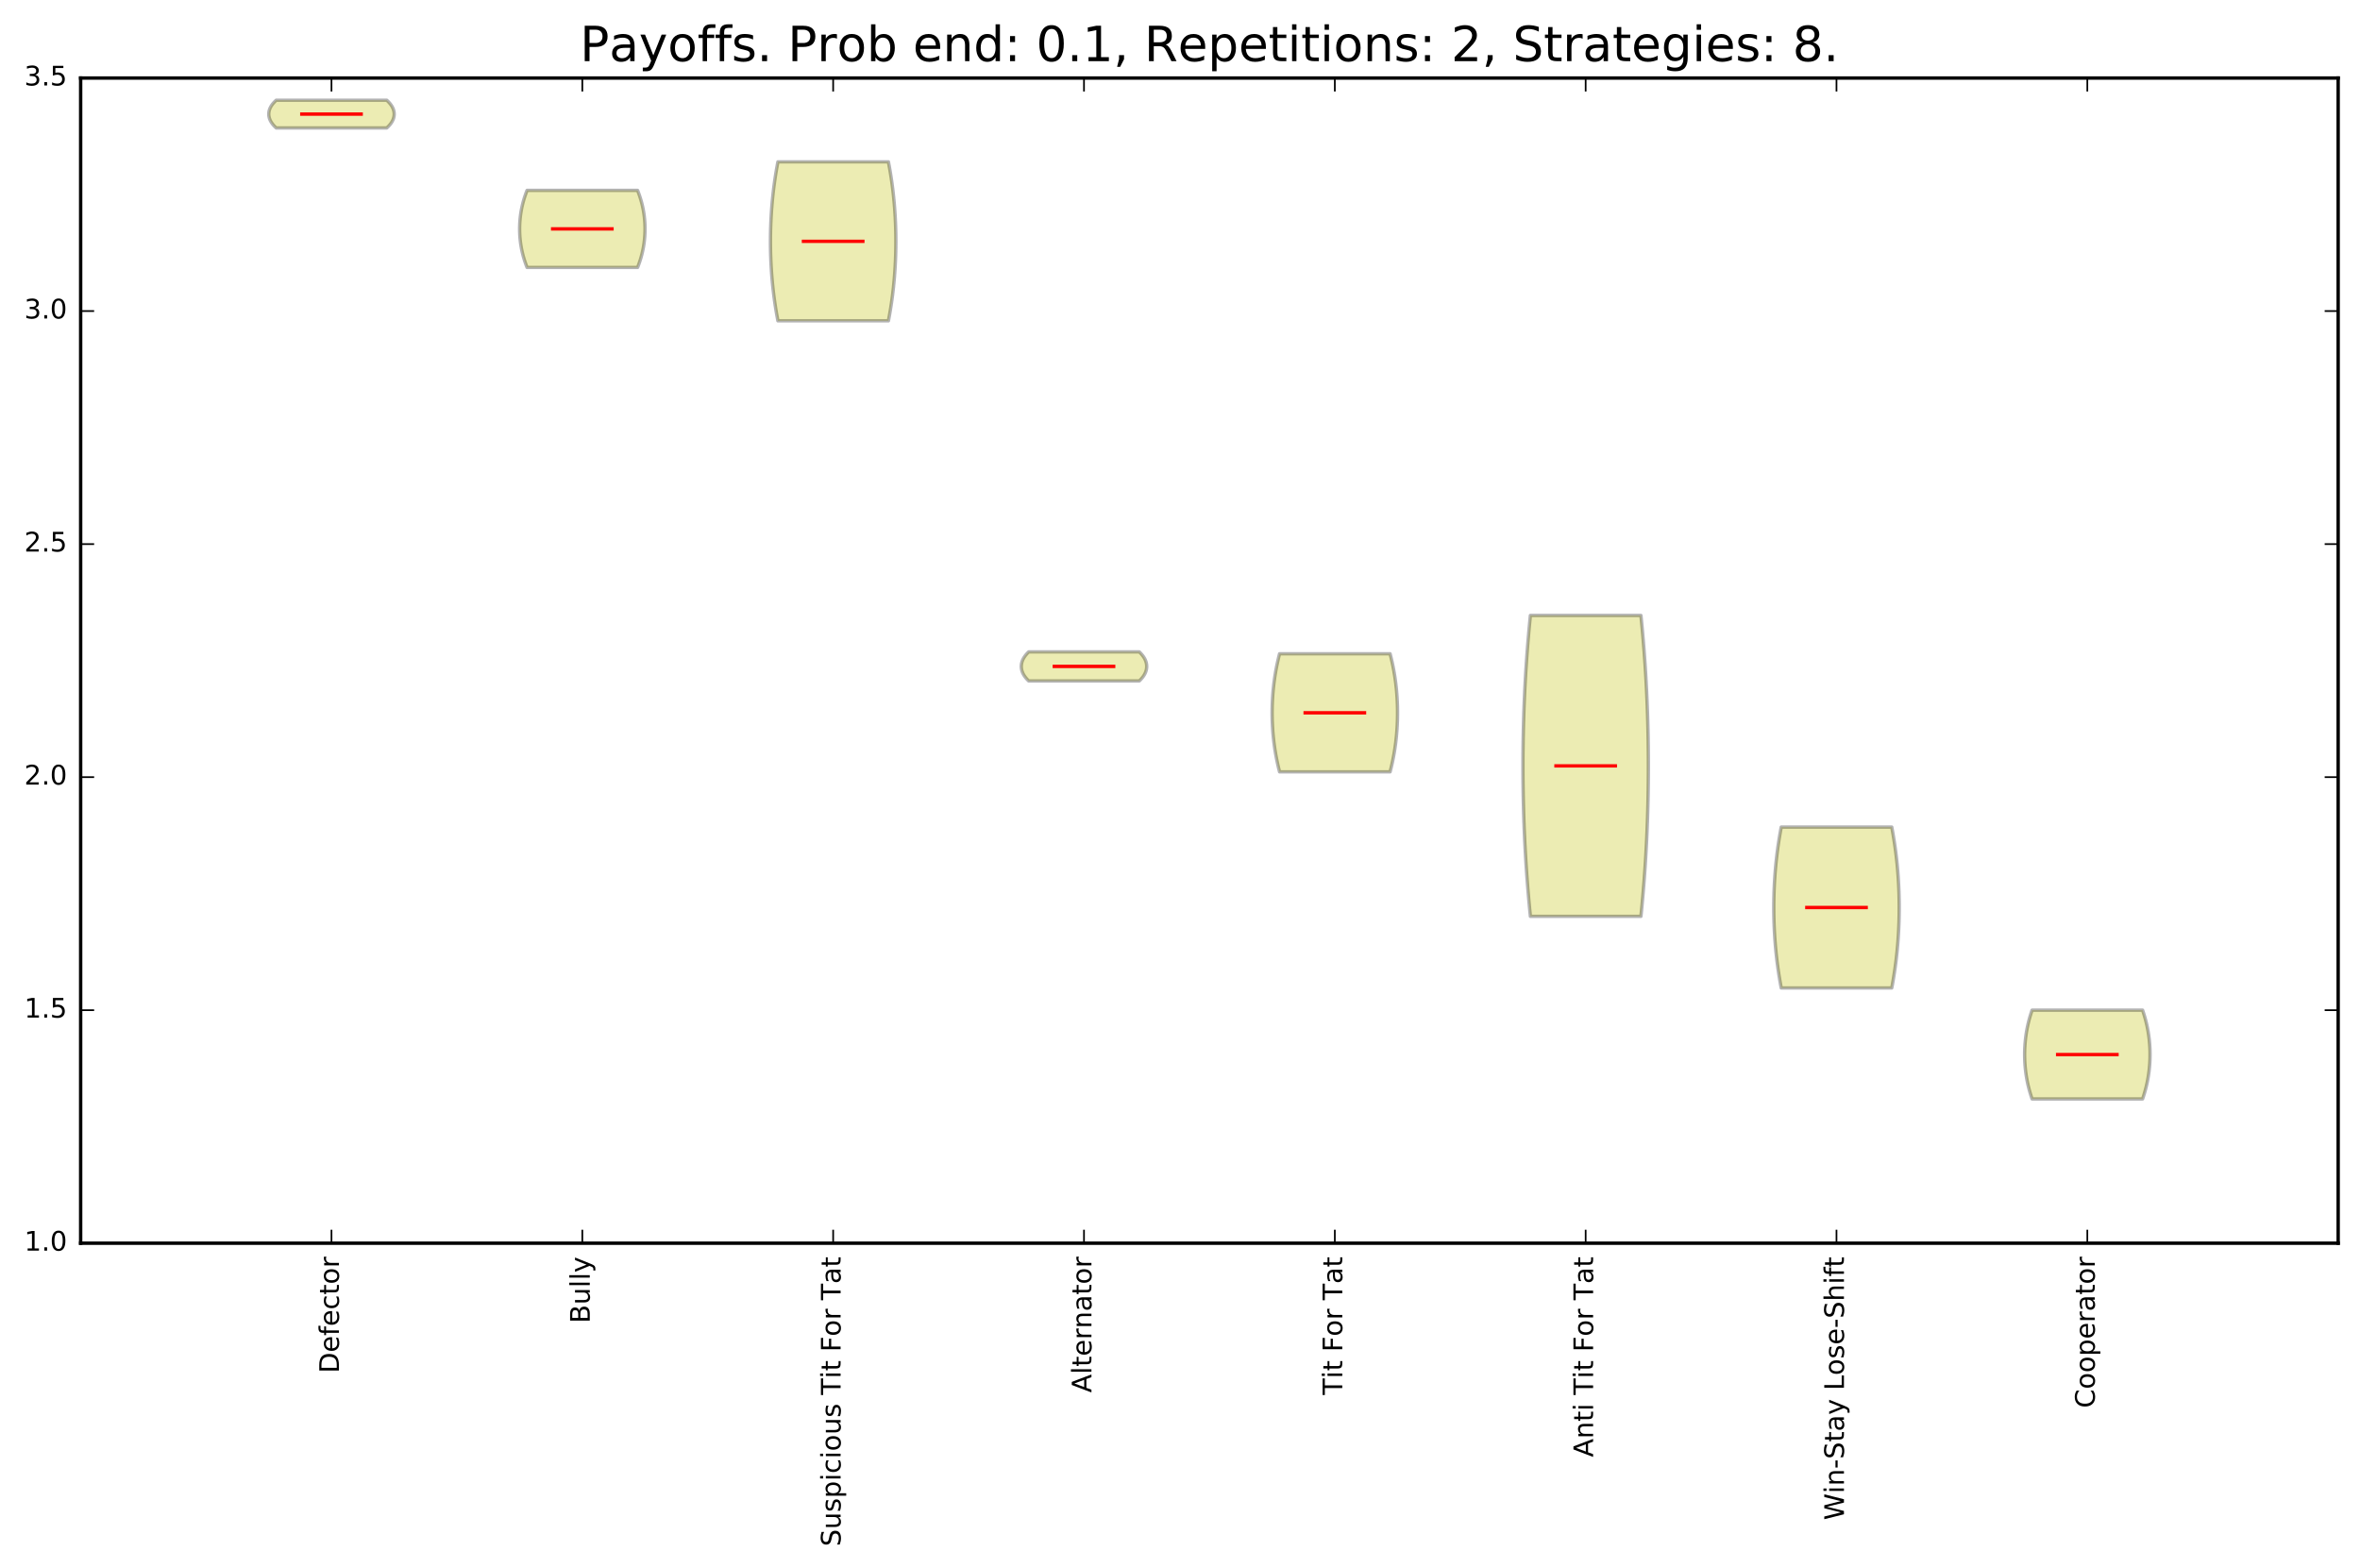 <?xml version="1.0" encoding="utf-8" standalone="no"?>
<!DOCTYPE svg PUBLIC "-//W3C//DTD SVG 1.1//EN"
  "http://www.w3.org/Graphics/SVG/1.1/DTD/svg11.dtd">
<!-- Created with matplotlib (http://matplotlib.org/) -->
<svg height="465pt" version="1.1" viewBox="0 0 700 465" width="700pt" xmlns="http://www.w3.org/2000/svg" xmlns:xlink="http://www.w3.org/1999/xlink">
 <defs>
  <style type="text/css">
*{stroke-linecap:butt;stroke-linejoin:round;stroke-miterlimit:100000;}
  </style>
 </defs>
 <g id="figure_1">
  <g id="patch_1">
   <path d="M 0 465.868 
L 700.722 465.868 
L 700.722 0 
L 0 0 
z
" style="fill:#ffffff;"/>
  </g>
  <g id="axes_1">
   <g id="patch_2">
    <path d="M 23.922 368.742 
L 693.523 368.742 
L 693.523 23.142 
L 23.922 23.142 
z
" style="fill:#ffffff;"/>
   </g>
   <g id="PolyCollection_1">
    <defs>
     <path d="M 114.714 -427.915 
L 81.931 -427.915 
L 81.84 -427.998 
L 81.751 -428.081 
L 81.663 -428.164 
L 81.578 -428.247 
L 81.495 -428.33 
L 81.414 -428.414 
L 81.334 -428.497 
L 81.257 -428.58 
L 81.182 -428.663 
L 81.108 -428.746 
L 81.037 -428.829 
L 80.968 -428.912 
L 80.9 -428.995 
L 80.835 -429.078 
L 80.771 -429.162 
L 80.71 -429.245 
L 80.65 -429.328 
L 80.593 -429.411 
L 80.537 -429.494 
L 80.483 -429.577 
L 80.432 -429.66 
L 80.382 -429.743 
L 80.334 -429.827 
L 80.288 -429.91 
L 80.243 -429.993 
L 80.201 -430.076 
L 80.161 -430.159 
L 80.122 -430.242 
L 80.085 -430.325 
L 80.05 -430.408 
L 80.017 -430.491 
L 79.986 -430.575 
L 79.956 -430.658 
L 79.929 -430.741 
L 79.903 -430.824 
L 79.879 -430.907 
L 79.856 -430.99 
L 79.835 -431.073 
L 79.817 -431.156 
L 79.799 -431.239 
L 79.784 -431.323 
L 79.77 -431.406 
L 79.758 -431.489 
L 79.748 -431.572 
L 79.74 -431.655 
L 79.733 -431.738 
L 79.728 -431.821 
L 79.724 -431.904 
L 79.722 -431.988 
L 79.722 -432.071 
L 79.724 -432.154 
L 79.728 -432.237 
L 79.733 -432.32 
L 79.74 -432.403 
L 79.748 -432.486 
L 79.758 -432.569 
L 79.77 -432.652 
L 79.784 -432.736 
L 79.799 -432.819 
L 79.817 -432.902 
L 79.835 -432.985 
L 79.856 -433.068 
L 79.879 -433.151 
L 79.903 -433.234 
L 79.929 -433.317 
L 79.956 -433.401 
L 79.986 -433.484 
L 80.017 -433.567 
L 80.05 -433.65 
L 80.085 -433.733 
L 80.122 -433.816 
L 80.161 -433.899 
L 80.201 -433.982 
L 80.243 -434.065 
L 80.288 -434.149 
L 80.334 -434.232 
L 80.382 -434.315 
L 80.432 -434.398 
L 80.483 -434.481 
L 80.537 -434.564 
L 80.593 -434.647 
L 80.65 -434.73 
L 80.71 -434.814 
L 80.771 -434.897 
L 80.835 -434.98 
L 80.9 -435.063 
L 80.968 -435.146 
L 81.037 -435.229 
L 81.108 -435.312 
L 81.182 -435.395 
L 81.257 -435.478 
L 81.334 -435.562 
L 81.414 -435.645 
L 81.495 -435.728 
L 81.578 -435.811 
L 81.663 -435.894 
L 81.751 -435.977 
L 81.84 -436.06 
L 81.931 -436.143 
L 114.714 -436.143 
L 114.714 -436.143 
L 114.805 -436.06 
L 114.894 -435.977 
L 114.982 -435.894 
L 115.067 -435.811 
L 115.15 -435.728 
L 115.231 -435.645 
L 115.311 -435.562 
L 115.388 -435.478 
L 115.463 -435.395 
L 115.537 -435.312 
L 115.608 -435.229 
L 115.677 -435.146 
L 115.745 -435.063 
L 115.81 -434.98 
L 115.874 -434.897 
L 115.935 -434.814 
L 115.995 -434.73 
L 116.052 -434.647 
L 116.108 -434.564 
L 116.162 -434.481 
L 116.213 -434.398 
L 116.263 -434.315 
L 116.311 -434.232 
L 116.357 -434.149 
L 116.402 -434.065 
L 116.444 -433.982 
L 116.484 -433.899 
L 116.523 -433.816 
L 116.56 -433.733 
L 116.595 -433.65 
L 116.628 -433.567 
L 116.659 -433.484 
L 116.689 -433.401 
L 116.716 -433.317 
L 116.742 -433.234 
L 116.766 -433.151 
L 116.789 -433.068 
L 116.81 -432.985 
L 116.828 -432.902 
L 116.846 -432.819 
L 116.861 -432.736 
L 116.875 -432.652 
L 116.887 -432.569 
L 116.897 -432.486 
L 116.905 -432.403 
L 116.912 -432.32 
L 116.917 -432.237 
L 116.921 -432.154 
L 116.922 -432.071 
L 116.922 -431.988 
L 116.921 -431.904 
L 116.917 -431.821 
L 116.912 -431.738 
L 116.905 -431.655 
L 116.897 -431.572 
L 116.887 -431.489 
L 116.875 -431.406 
L 116.861 -431.323 
L 116.846 -431.239 
L 116.828 -431.156 
L 116.81 -431.073 
L 116.789 -430.99 
L 116.766 -430.907 
L 116.742 -430.824 
L 116.716 -430.741 
L 116.689 -430.658 
L 116.659 -430.575 
L 116.628 -430.491 
L 116.595 -430.408 
L 116.56 -430.325 
L 116.523 -430.242 
L 116.484 -430.159 
L 116.444 -430.076 
L 116.402 -429.993 
L 116.357 -429.91 
L 116.311 -429.827 
L 116.263 -429.743 
L 116.213 -429.66 
L 116.162 -429.577 
L 116.108 -429.494 
L 116.052 -429.411 
L 115.995 -429.328 
L 115.935 -429.245 
L 115.874 -429.162 
L 115.81 -429.078 
L 115.745 -428.995 
L 115.677 -428.912 
L 115.608 -428.829 
L 115.537 -428.746 
L 115.463 -428.663 
L 115.388 -428.58 
L 115.311 -428.497 
L 115.231 -428.414 
L 115.15 -428.33 
L 115.067 -428.247 
L 114.982 -428.164 
L 114.894 -428.081 
L 114.805 -427.998 
L 114.714 -427.915 
z
" id="m9748c9a297" style="stroke:#000000;stroke-opacity:0.3;"/>
    </defs>
    <g clip-path="url(#p085967e5c8)">
     <use style="fill:#bfbf00;fill-opacity:0.3;stroke:#000000;stroke-opacity:0.3;" x="0.0" xlink:href="#m9748c9a297" y="465.868"/>
    </g>
   </g>
   <g id="PolyCollection_2">
    <defs>
     <path d="M 189.114 -386.544 
L 156.331 -386.544 
L 156.24 -386.775 
L 156.151 -387.005 
L 156.063 -387.236 
L 155.978 -387.467 
L 155.895 -387.698 
L 155.814 -387.929 
L 155.734 -388.16 
L 155.657 -388.391 
L 155.582 -388.622 
L 155.508 -388.852 
L 155.437 -389.083 
L 155.368 -389.314 
L 155.3 -389.545 
L 155.235 -389.776 
L 155.171 -390.007 
L 155.11 -390.238 
L 155.05 -390.469 
L 154.993 -390.699 
L 154.937 -390.93 
L 154.883 -391.161 
L 154.832 -391.392 
L 154.782 -391.623 
L 154.734 -391.854 
L 154.688 -392.085 
L 154.643 -392.316 
L 154.601 -392.546 
L 154.561 -392.777 
L 154.522 -393.008 
L 154.485 -393.239 
L 154.45 -393.47 
L 154.417 -393.701 
L 154.386 -393.932 
L 154.356 -394.163 
L 154.329 -394.394 
L 154.303 -394.624 
L 154.279 -394.855 
L 154.256 -395.086 
L 154.235 -395.317 
L 154.217 -395.548 
L 154.199 -395.779 
L 154.184 -396.01 
L 154.17 -396.241 
L 154.158 -396.471 
L 154.148 -396.702 
L 154.14 -396.933 
L 154.133 -397.164 
L 154.128 -397.395 
L 154.124 -397.626 
L 154.123 -397.857 
L 154.123 -398.088 
L 154.124 -398.318 
L 154.128 -398.549 
L 154.133 -398.78 
L 154.14 -399.011 
L 154.148 -399.242 
L 154.158 -399.473 
L 154.17 -399.704 
L 154.184 -399.935 
L 154.199 -400.165 
L 154.217 -400.396 
L 154.235 -400.627 
L 154.256 -400.858 
L 154.279 -401.089 
L 154.303 -401.32 
L 154.329 -401.551 
L 154.356 -401.782 
L 154.386 -402.012 
L 154.417 -402.243 
L 154.45 -402.474 
L 154.485 -402.705 
L 154.522 -402.936 
L 154.561 -403.167 
L 154.601 -403.398 
L 154.643 -403.629 
L 154.688 -403.859 
L 154.734 -404.09 
L 154.782 -404.321 
L 154.832 -404.552 
L 154.883 -404.783 
L 154.937 -405.014 
L 154.993 -405.245 
L 155.05 -405.476 
L 155.11 -405.707 
L 155.171 -405.937 
L 155.235 -406.168 
L 155.3 -406.399 
L 155.368 -406.63 
L 155.437 -406.861 
L 155.508 -407.092 
L 155.582 -407.323 
L 155.657 -407.554 
L 155.734 -407.784 
L 155.814 -408.015 
L 155.895 -408.246 
L 155.978 -408.477 
L 156.063 -408.708 
L 156.151 -408.939 
L 156.24 -409.17 
L 156.331 -409.401 
L 189.114 -409.401 
L 189.114 -409.401 
L 189.205 -409.17 
L 189.294 -408.939 
L 189.382 -408.708 
L 189.467 -408.477 
L 189.55 -408.246 
L 189.631 -408.015 
L 189.711 -407.784 
L 189.788 -407.554 
L 189.863 -407.323 
L 189.937 -407.092 
L 190.008 -406.861 
L 190.077 -406.63 
L 190.145 -406.399 
L 190.21 -406.168 
L 190.274 -405.937 
L 190.335 -405.707 
L 190.395 -405.476 
L 190.452 -405.245 
L 190.508 -405.014 
L 190.562 -404.783 
L 190.613 -404.552 
L 190.663 -404.321 
L 190.711 -404.09 
L 190.757 -403.859 
L 190.802 -403.629 
L 190.844 -403.398 
L 190.884 -403.167 
L 190.923 -402.936 
L 190.96 -402.705 
L 190.995 -402.474 
L 191.028 -402.243 
L 191.059 -402.012 
L 191.089 -401.782 
L 191.116 -401.551 
L 191.142 -401.32 
L 191.166 -401.089 
L 191.189 -400.858 
L 191.21 -400.627 
L 191.228 -400.396 
L 191.246 -400.165 
L 191.261 -399.935 
L 191.275 -399.704 
L 191.287 -399.473 
L 191.297 -399.242 
L 191.305 -399.011 
L 191.312 -398.78 
L 191.317 -398.549 
L 191.321 -398.318 
L 191.322 -398.088 
L 191.322 -397.857 
L 191.321 -397.626 
L 191.317 -397.395 
L 191.312 -397.164 
L 191.305 -396.933 
L 191.297 -396.702 
L 191.287 -396.471 
L 191.275 -396.241 
L 191.261 -396.01 
L 191.246 -395.779 
L 191.228 -395.548 
L 191.21 -395.317 
L 191.189 -395.086 
L 191.166 -394.855 
L 191.142 -394.624 
L 191.116 -394.394 
L 191.089 -394.163 
L 191.059 -393.932 
L 191.028 -393.701 
L 190.995 -393.47 
L 190.96 -393.239 
L 190.923 -393.008 
L 190.884 -392.777 
L 190.844 -392.546 
L 190.802 -392.316 
L 190.757 -392.085 
L 190.711 -391.854 
L 190.663 -391.623 
L 190.613 -391.392 
L 190.562 -391.161 
L 190.508 -390.93 
L 190.452 -390.699 
L 190.395 -390.469 
L 190.335 -390.238 
L 190.274 -390.007 
L 190.21 -389.776 
L 190.145 -389.545 
L 190.077 -389.314 
L 190.008 -389.083 
L 189.937 -388.852 
L 189.863 -388.622 
L 189.788 -388.391 
L 189.711 -388.16 
L 189.631 -387.929 
L 189.55 -387.698 
L 189.467 -387.467 
L 189.382 -387.236 
L 189.294 -387.005 
L 189.205 -386.775 
L 189.114 -386.544 
z
" id="m213bc7f267" style="stroke:#000000;stroke-opacity:0.3;"/>
    </defs>
    <g clip-path="url(#p085967e5c8)">
     <use style="fill:#bfbf00;fill-opacity:0.3;stroke:#000000;stroke-opacity:0.3;" x="0.0" xlink:href="#m213bc7f267" y="465.868"/>
    </g>
   </g>
   <g id="PolyCollection_3">
    <defs>
     <path d="M 263.514 -370.711 
L 230.731 -370.711 
L 230.64 -371.188 
L 230.551 -371.664 
L 230.463 -372.14 
L 230.378 -372.617 
L 230.295 -373.093 
L 230.214 -373.569 
L 230.134 -374.046 
L 230.057 -374.522 
L 229.982 -374.998 
L 229.908 -375.475 
L 229.837 -375.951 
L 229.768 -376.427 
L 229.7 -376.904 
L 229.635 -377.38 
L 229.571 -377.856 
L 229.51 -378.333 
L 229.45 -378.809 
L 229.393 -379.285 
L 229.337 -379.762 
L 229.283 -380.238 
L 229.232 -380.714 
L 229.182 -381.191 
L 229.134 -381.667 
L 229.088 -382.144 
L 229.043 -382.62 
L 229.001 -383.096 
L 228.961 -383.573 
L 228.922 -384.049 
L 228.885 -384.525 
L 228.85 -385.002 
L 228.817 -385.478 
L 228.786 -385.954 
L 228.756 -386.431 
L 228.729 -386.907 
L 228.703 -387.383 
L 228.679 -387.86 
L 228.656 -388.336 
L 228.635 -388.812 
L 228.617 -389.289 
L 228.599 -389.765 
L 228.584 -390.241 
L 228.57 -390.718 
L 228.558 -391.194 
L 228.548 -391.67 
L 228.54 -392.147 
L 228.533 -392.623 
L 228.528 -393.099 
L 228.524 -393.576 
L 228.523 -394.052 
L 228.523 -394.528 
L 228.524 -395.005 
L 228.528 -395.481 
L 228.533 -395.957 
L 228.54 -396.434 
L 228.548 -396.91 
L 228.558 -397.386 
L 228.57 -397.863 
L 228.584 -398.339 
L 228.599 -398.816 
L 228.617 -399.292 
L 228.635 -399.768 
L 228.656 -400.245 
L 228.679 -400.721 
L 228.703 -401.197 
L 228.729 -401.674 
L 228.756 -402.15 
L 228.786 -402.626 
L 228.817 -403.103 
L 228.85 -403.579 
L 228.885 -404.055 
L 228.922 -404.532 
L 228.961 -405.008 
L 229.001 -405.484 
L 229.043 -405.961 
L 229.088 -406.437 
L 229.134 -406.913 
L 229.182 -407.39 
L 229.232 -407.866 
L 229.283 -408.342 
L 229.337 -408.819 
L 229.393 -409.295 
L 229.45 -409.771 
L 229.51 -410.248 
L 229.571 -410.724 
L 229.635 -411.2 
L 229.7 -411.677 
L 229.768 -412.153 
L 229.837 -412.629 
L 229.908 -413.106 
L 229.982 -413.582 
L 230.057 -414.059 
L 230.134 -414.535 
L 230.214 -415.011 
L 230.295 -415.488 
L 230.378 -415.964 
L 230.463 -416.44 
L 230.551 -416.917 
L 230.64 -417.393 
L 230.731 -417.869 
L 263.514 -417.869 
L 263.514 -417.869 
L 263.605 -417.393 
L 263.694 -416.917 
L 263.782 -416.44 
L 263.867 -415.964 
L 263.95 -415.488 
L 264.031 -415.011 
L 264.111 -414.535 
L 264.188 -414.059 
L 264.263 -413.582 
L 264.337 -413.106 
L 264.408 -412.629 
L 264.477 -412.153 
L 264.545 -411.677 
L 264.61 -411.2 
L 264.674 -410.724 
L 264.735 -410.248 
L 264.795 -409.771 
L 264.852 -409.295 
L 264.908 -408.819 
L 264.962 -408.342 
L 265.013 -407.866 
L 265.063 -407.39 
L 265.111 -406.913 
L 265.157 -406.437 
L 265.202 -405.961 
L 265.244 -405.484 
L 265.284 -405.008 
L 265.323 -404.532 
L 265.36 -404.055 
L 265.395 -403.579 
L 265.428 -403.103 
L 265.459 -402.626 
L 265.489 -402.15 
L 265.516 -401.674 
L 265.542 -401.197 
L 265.566 -400.721 
L 265.589 -400.245 
L 265.61 -399.768 
L 265.628 -399.292 
L 265.646 -398.816 
L 265.661 -398.339 
L 265.675 -397.863 
L 265.687 -397.386 
L 265.697 -396.91 
L 265.705 -396.434 
L 265.712 -395.957 
L 265.717 -395.481 
L 265.721 -395.005 
L 265.723 -394.528 
L 265.723 -394.052 
L 265.721 -393.576 
L 265.717 -393.099 
L 265.712 -392.623 
L 265.705 -392.147 
L 265.697 -391.67 
L 265.687 -391.194 
L 265.675 -390.718 
L 265.661 -390.241 
L 265.646 -389.765 
L 265.628 -389.289 
L 265.61 -388.812 
L 265.589 -388.336 
L 265.566 -387.86 
L 265.542 -387.383 
L 265.516 -386.907 
L 265.489 -386.431 
L 265.459 -385.954 
L 265.428 -385.478 
L 265.395 -385.002 
L 265.36 -384.525 
L 265.323 -384.049 
L 265.284 -383.573 
L 265.244 -383.096 
L 265.202 -382.62 
L 265.157 -382.144 
L 265.111 -381.667 
L 265.063 -381.191 
L 265.013 -380.714 
L 264.962 -380.238 
L 264.908 -379.762 
L 264.852 -379.285 
L 264.795 -378.809 
L 264.735 -378.333 
L 264.674 -377.856 
L 264.61 -377.38 
L 264.545 -376.904 
L 264.477 -376.427 
L 264.408 -375.951 
L 264.337 -375.475 
L 264.263 -374.998 
L 264.188 -374.522 
L 264.111 -374.046 
L 264.031 -373.569 
L 263.95 -373.093 
L 263.867 -372.617 
L 263.782 -372.14 
L 263.694 -371.664 
L 263.605 -371.188 
L 263.514 -370.711 
z
" id="m6fcb39c70e" style="stroke:#000000;stroke-opacity:0.3;"/>
    </defs>
    <g clip-path="url(#p085967e5c8)">
     <use style="fill:#bfbf00;fill-opacity:0.3;stroke:#000000;stroke-opacity:0.3;" x="0.0" xlink:href="#m6fcb39c70e" y="465.868"/>
    </g>
   </g>
   <g id="PolyCollection_4">
    <defs>
     <path d="M 337.914 -263.892 
L 305.131 -263.892 
L 305.04 -263.979 
L 304.951 -264.066 
L 304.863 -264.153 
L 304.778 -264.241 
L 304.695 -264.328 
L 304.614 -264.415 
L 304.534 -264.502 
L 304.457 -264.589 
L 304.382 -264.676 
L 304.308 -264.763 
L 304.237 -264.85 
L 304.168 -264.938 
L 304.1 -265.025 
L 304.035 -265.112 
L 303.971 -265.199 
L 303.91 -265.286 
L 303.85 -265.373 
L 303.793 -265.46 
L 303.737 -265.548 
L 303.683 -265.635 
L 303.632 -265.722 
L 303.582 -265.809 
L 303.534 -265.896 
L 303.488 -265.983 
L 303.443 -266.07 
L 303.401 -266.158 
L 303.361 -266.245 
L 303.322 -266.332 
L 303.285 -266.419 
L 303.25 -266.506 
L 303.217 -266.593 
L 303.186 -266.68 
L 303.156 -266.768 
L 303.129 -266.855 
L 303.103 -266.942 
L 303.079 -267.029 
L 303.056 -267.116 
L 303.035 -267.203 
L 303.017 -267.29 
L 302.999 -267.378 
L 302.984 -267.465 
L 302.97 -267.552 
L 302.958 -267.639 
L 302.948 -267.726 
L 302.94 -267.813 
L 302.933 -267.9 
L 302.928 -267.987 
L 302.924 -268.075 
L 302.923 -268.162 
L 302.923 -268.249 
L 302.924 -268.336 
L 302.928 -268.423 
L 302.933 -268.51 
L 302.94 -268.597 
L 302.948 -268.685 
L 302.958 -268.772 
L 302.97 -268.859 
L 302.984 -268.946 
L 302.999 -269.033 
L 303.017 -269.12 
L 303.035 -269.207 
L 303.056 -269.295 
L 303.079 -269.382 
L 303.103 -269.469 
L 303.129 -269.556 
L 303.156 -269.643 
L 303.186 -269.73 
L 303.217 -269.817 
L 303.25 -269.905 
L 303.285 -269.992 
L 303.322 -270.079 
L 303.361 -270.166 
L 303.401 -270.253 
L 303.443 -270.34 
L 303.488 -270.427 
L 303.534 -270.514 
L 303.582 -270.602 
L 303.632 -270.689 
L 303.683 -270.776 
L 303.737 -270.863 
L 303.793 -270.95 
L 303.85 -271.037 
L 303.91 -271.124 
L 303.971 -271.212 
L 304.035 -271.299 
L 304.1 -271.386 
L 304.168 -271.473 
L 304.237 -271.56 
L 304.308 -271.647 
L 304.382 -271.734 
L 304.457 -271.822 
L 304.534 -271.909 
L 304.614 -271.996 
L 304.695 -272.083 
L 304.778 -272.17 
L 304.863 -272.257 
L 304.951 -272.344 
L 305.04 -272.432 
L 305.131 -272.519 
L 337.914 -272.519 
L 337.914 -272.519 
L 338.005 -272.432 
L 338.094 -272.344 
L 338.182 -272.257 
L 338.267 -272.17 
L 338.35 -272.083 
L 338.431 -271.996 
L 338.511 -271.909 
L 338.588 -271.822 
L 338.663 -271.734 
L 338.737 -271.647 
L 338.808 -271.56 
L 338.877 -271.473 
L 338.945 -271.386 
L 339.01 -271.299 
L 339.074 -271.212 
L 339.135 -271.124 
L 339.195 -271.037 
L 339.252 -270.95 
L 339.308 -270.863 
L 339.362 -270.776 
L 339.413 -270.689 
L 339.463 -270.602 
L 339.511 -270.514 
L 339.557 -270.427 
L 339.602 -270.34 
L 339.644 -270.253 
L 339.684 -270.166 
L 339.723 -270.079 
L 339.76 -269.992 
L 339.795 -269.905 
L 339.828 -269.817 
L 339.859 -269.73 
L 339.889 -269.643 
L 339.916 -269.556 
L 339.942 -269.469 
L 339.966 -269.382 
L 339.989 -269.295 
L 340.01 -269.207 
L 340.028 -269.12 
L 340.046 -269.033 
L 340.061 -268.946 
L 340.075 -268.859 
L 340.087 -268.772 
L 340.097 -268.685 
L 340.105 -268.597 
L 340.112 -268.51 
L 340.117 -268.423 
L 340.121 -268.336 
L 340.123 -268.249 
L 340.123 -268.162 
L 340.121 -268.075 
L 340.117 -267.987 
L 340.112 -267.9 
L 340.105 -267.813 
L 340.097 -267.726 
L 340.087 -267.639 
L 340.075 -267.552 
L 340.061 -267.465 
L 340.046 -267.378 
L 340.028 -267.29 
L 340.01 -267.203 
L 339.989 -267.116 
L 339.966 -267.029 
L 339.942 -266.942 
L 339.916 -266.855 
L 339.889 -266.768 
L 339.859 -266.68 
L 339.828 -266.593 
L 339.795 -266.506 
L 339.76 -266.419 
L 339.723 -266.332 
L 339.684 -266.245 
L 339.644 -266.158 
L 339.602 -266.07 
L 339.557 -265.983 
L 339.511 -265.896 
L 339.463 -265.809 
L 339.413 -265.722 
L 339.362 -265.635 
L 339.308 -265.548 
L 339.252 -265.46 
L 339.195 -265.373 
L 339.135 -265.286 
L 339.074 -265.199 
L 339.01 -265.112 
L 338.945 -265.025 
L 338.877 -264.938 
L 338.808 -264.85 
L 338.737 -264.763 
L 338.663 -264.676 
L 338.588 -264.589 
L 338.511 -264.502 
L 338.431 -264.415 
L 338.35 -264.328 
L 338.267 -264.241 
L 338.182 -264.153 
L 338.094 -264.066 
L 338.005 -263.979 
L 337.914 -263.892 
z
" id="mef9afb3f79" style="stroke:#000000;stroke-opacity:0.3;"/>
    </defs>
    <g clip-path="url(#p085967e5c8)">
     <use style="fill:#bfbf00;fill-opacity:0.3;stroke:#000000;stroke-opacity:0.3;" x="0.0" xlink:href="#mef9afb3f79" y="465.868"/>
    </g>
   </g>
   <g id="PolyCollection_5">
    <defs>
     <path d="M 412.314 -236.931 
L 379.531 -236.931 
L 379.44 -237.285 
L 379.351 -237.639 
L 379.263 -237.992 
L 379.178 -238.346 
L 379.095 -238.7 
L 379.014 -239.054 
L 378.934 -239.408 
L 378.857 -239.761 
L 378.782 -240.115 
L 378.708 -240.469 
L 378.637 -240.823 
L 378.568 -241.177 
L 378.5 -241.531 
L 378.435 -241.884 
L 378.371 -242.238 
L 378.31 -242.592 
L 378.25 -242.946 
L 378.193 -243.3 
L 378.137 -243.653 
L 378.083 -244.007 
L 378.032 -244.361 
L 377.982 -244.715 
L 377.934 -245.069 
L 377.888 -245.423 
L 377.843 -245.776 
L 377.801 -246.13 
L 377.761 -246.484 
L 377.722 -246.838 
L 377.685 -247.192 
L 377.65 -247.546 
L 377.617 -247.899 
L 377.586 -248.253 
L 377.556 -248.607 
L 377.529 -248.961 
L 377.503 -249.315 
L 377.479 -249.668 
L 377.456 -250.022 
L 377.435 -250.376 
L 377.417 -250.73 
L 377.399 -251.084 
L 377.384 -251.438 
L 377.37 -251.791 
L 377.358 -252.145 
L 377.348 -252.499 
L 377.34 -252.853 
L 377.333 -253.207 
L 377.328 -253.56 
L 377.324 -253.914 
L 377.322 -254.268 
L 377.322 -254.622 
L 377.324 -254.976 
L 377.328 -255.33 
L 377.333 -255.683 
L 377.34 -256.037 
L 377.348 -256.391 
L 377.358 -256.745 
L 377.37 -257.099 
L 377.384 -257.453 
L 377.399 -257.806 
L 377.417 -258.16 
L 377.435 -258.514 
L 377.456 -258.868 
L 377.479 -259.222 
L 377.503 -259.575 
L 377.529 -259.929 
L 377.556 -260.283 
L 377.586 -260.637 
L 377.617 -260.991 
L 377.65 -261.345 
L 377.685 -261.698 
L 377.722 -262.052 
L 377.761 -262.406 
L 377.801 -262.76 
L 377.843 -263.114 
L 377.888 -263.467 
L 377.934 -263.821 
L 377.982 -264.175 
L 378.032 -264.529 
L 378.083 -264.883 
L 378.137 -265.237 
L 378.193 -265.59 
L 378.25 -265.944 
L 378.31 -266.298 
L 378.371 -266.652 
L 378.435 -267.006 
L 378.5 -267.36 
L 378.568 -267.713 
L 378.637 -268.067 
L 378.708 -268.421 
L 378.782 -268.775 
L 378.857 -269.129 
L 378.934 -269.482 
L 379.014 -269.836 
L 379.095 -270.19 
L 379.178 -270.544 
L 379.263 -270.898 
L 379.351 -271.252 
L 379.44 -271.605 
L 379.531 -271.959 
L 412.314 -271.959 
L 412.314 -271.959 
L 412.405 -271.605 
L 412.494 -271.252 
L 412.582 -270.898 
L 412.667 -270.544 
L 412.75 -270.19 
L 412.831 -269.836 
L 412.911 -269.482 
L 412.988 -269.129 
L 413.063 -268.775 
L 413.137 -268.421 
L 413.208 -268.067 
L 413.277 -267.713 
L 413.345 -267.36 
L 413.41 -267.006 
L 413.474 -266.652 
L 413.535 -266.298 
L 413.595 -265.944 
L 413.652 -265.59 
L 413.708 -265.237 
L 413.762 -264.883 
L 413.813 -264.529 
L 413.863 -264.175 
L 413.911 -263.821 
L 413.957 -263.467 
L 414.002 -263.114 
L 414.044 -262.76 
L 414.084 -262.406 
L 414.123 -262.052 
L 414.16 -261.698 
L 414.195 -261.345 
L 414.228 -260.991 
L 414.259 -260.637 
L 414.289 -260.283 
L 414.316 -259.929 
L 414.342 -259.575 
L 414.366 -259.222 
L 414.389 -258.868 
L 414.41 -258.514 
L 414.428 -258.16 
L 414.446 -257.806 
L 414.461 -257.453 
L 414.475 -257.099 
L 414.487 -256.745 
L 414.497 -256.391 
L 414.505 -256.037 
L 414.512 -255.683 
L 414.517 -255.33 
L 414.521 -254.976 
L 414.522 -254.622 
L 414.522 -254.268 
L 414.521 -253.914 
L 414.517 -253.56 
L 414.512 -253.207 
L 414.505 -252.853 
L 414.497 -252.499 
L 414.487 -252.145 
L 414.475 -251.791 
L 414.461 -251.438 
L 414.446 -251.084 
L 414.428 -250.73 
L 414.41 -250.376 
L 414.389 -250.022 
L 414.366 -249.668 
L 414.342 -249.315 
L 414.316 -248.961 
L 414.289 -248.607 
L 414.259 -248.253 
L 414.228 -247.899 
L 414.195 -247.546 
L 414.16 -247.192 
L 414.123 -246.838 
L 414.084 -246.484 
L 414.044 -246.13 
L 414.002 -245.776 
L 413.957 -245.423 
L 413.911 -245.069 
L 413.863 -244.715 
L 413.813 -244.361 
L 413.762 -244.007 
L 413.708 -243.653 
L 413.652 -243.3 
L 413.595 -242.946 
L 413.535 -242.592 
L 413.474 -242.238 
L 413.41 -241.884 
L 413.345 -241.531 
L 413.277 -241.177 
L 413.208 -240.823 
L 413.137 -240.469 
L 413.063 -240.115 
L 412.988 -239.761 
L 412.911 -239.408 
L 412.831 -239.054 
L 412.75 -238.7 
L 412.667 -238.346 
L 412.582 -237.992 
L 412.494 -237.639 
L 412.405 -237.285 
L 412.314 -236.931 
z
" id="m8c82b8cc54" style="stroke:#000000;stroke-opacity:0.3;"/>
    </defs>
    <g clip-path="url(#p085967e5c8)">
     <use style="fill:#bfbf00;fill-opacity:0.3;stroke:#000000;stroke-opacity:0.3;" x="0.0" xlink:href="#m8c82b8cc54" y="465.868"/>
    </g>
   </g>
   <g id="PolyCollection_6">
    <defs>
     <path d="M 486.714 -194.074 
L 453.931 -194.074 
L 453.84 -194.975 
L 453.751 -195.877 
L 453.663 -196.778 
L 453.578 -197.68 
L 453.495 -198.582 
L 453.414 -199.483 
L 453.334 -200.385 
L 453.257 -201.286 
L 453.182 -202.188 
L 453.108 -203.089 
L 453.037 -203.991 
L 452.968 -204.892 
L 452.9 -205.794 
L 452.835 -206.695 
L 452.771 -207.597 
L 452.71 -208.499 
L 452.65 -209.4 
L 452.593 -210.302 
L 452.537 -211.203 
L 452.483 -212.105 
L 452.432 -213.006 
L 452.382 -213.908 
L 452.334 -214.809 
L 452.288 -215.711 
L 452.243 -216.612 
L 452.201 -217.514 
L 452.161 -218.416 
L 452.122 -219.317 
L 452.085 -220.219 
L 452.05 -221.12 
L 452.017 -222.022 
L 451.986 -222.923 
L 451.956 -223.825 
L 451.929 -224.726 
L 451.903 -225.628 
L 451.879 -226.53 
L 451.856 -227.431 
L 451.835 -228.333 
L 451.817 -229.234 
L 451.799 -230.136 
L 451.784 -231.037 
L 451.77 -231.939 
L 451.758 -232.84 
L 451.748 -233.742 
L 451.74 -234.643 
L 451.733 -235.545 
L 451.728 -236.447 
L 451.724 -237.348 
L 451.723 -238.25 
L 451.723 -239.151 
L 451.724 -240.053 
L 451.728 -240.954 
L 451.733 -241.856 
L 451.74 -242.757 
L 451.748 -243.659 
L 451.758 -244.56 
L 451.77 -245.462 
L 451.784 -246.364 
L 451.799 -247.265 
L 451.817 -248.167 
L 451.835 -249.068 
L 451.856 -249.97 
L 451.879 -250.871 
L 451.903 -251.773 
L 451.929 -252.674 
L 451.956 -253.576 
L 451.986 -254.478 
L 452.017 -255.379 
L 452.05 -256.281 
L 452.085 -257.182 
L 452.122 -258.084 
L 452.161 -258.985 
L 452.201 -259.887 
L 452.243 -260.788 
L 452.288 -261.69 
L 452.334 -262.591 
L 452.382 -263.493 
L 452.432 -264.395 
L 452.483 -265.296 
L 452.537 -266.198 
L 452.593 -267.099 
L 452.65 -268.001 
L 452.71 -268.902 
L 452.771 -269.804 
L 452.835 -270.705 
L 452.9 -271.607 
L 452.968 -272.508 
L 453.037 -273.41 
L 453.108 -274.312 
L 453.182 -275.213 
L 453.257 -276.115 
L 453.334 -277.016 
L 453.414 -277.918 
L 453.495 -278.819 
L 453.578 -279.721 
L 453.663 -280.622 
L 453.751 -281.524 
L 453.84 -282.426 
L 453.931 -283.327 
L 486.714 -283.327 
L 486.714 -283.327 
L 486.805 -282.426 
L 486.894 -281.524 
L 486.982 -280.622 
L 487.067 -279.721 
L 487.15 -278.819 
L 487.231 -277.918 
L 487.311 -277.016 
L 487.388 -276.115 
L 487.463 -275.213 
L 487.537 -274.312 
L 487.608 -273.41 
L 487.677 -272.508 
L 487.745 -271.607 
L 487.81 -270.705 
L 487.874 -269.804 
L 487.935 -268.902 
L 487.995 -268.001 
L 488.052 -267.099 
L 488.108 -266.198 
L 488.162 -265.296 
L 488.213 -264.395 
L 488.263 -263.493 
L 488.311 -262.591 
L 488.357 -261.69 
L 488.402 -260.788 
L 488.444 -259.887 
L 488.484 -258.985 
L 488.523 -258.084 
L 488.56 -257.182 
L 488.595 -256.281 
L 488.628 -255.379 
L 488.659 -254.478 
L 488.689 -253.576 
L 488.716 -252.674 
L 488.742 -251.773 
L 488.766 -250.871 
L 488.789 -249.97 
L 488.81 -249.068 
L 488.828 -248.167 
L 488.846 -247.265 
L 488.861 -246.364 
L 488.875 -245.462 
L 488.887 -244.56 
L 488.897 -243.659 
L 488.905 -242.757 
L 488.912 -241.856 
L 488.917 -240.954 
L 488.921 -240.053 
L 488.923 -239.151 
L 488.923 -238.25 
L 488.921 -237.348 
L 488.917 -236.447 
L 488.912 -235.545 
L 488.905 -234.643 
L 488.897 -233.742 
L 488.887 -232.84 
L 488.875 -231.939 
L 488.861 -231.037 
L 488.846 -230.136 
L 488.828 -229.234 
L 488.81 -228.333 
L 488.789 -227.431 
L 488.766 -226.53 
L 488.742 -225.628 
L 488.716 -224.726 
L 488.689 -223.825 
L 488.659 -222.923 
L 488.628 -222.022 
L 488.595 -221.12 
L 488.56 -220.219 
L 488.523 -219.317 
L 488.484 -218.416 
L 488.444 -217.514 
L 488.402 -216.612 
L 488.357 -215.711 
L 488.311 -214.809 
L 488.263 -213.908 
L 488.213 -213.006 
L 488.162 -212.105 
L 488.108 -211.203 
L 488.052 -210.302 
L 487.995 -209.4 
L 487.935 -208.499 
L 487.874 -207.597 
L 487.81 -206.695 
L 487.745 -205.794 
L 487.677 -204.892 
L 487.608 -203.991 
L 487.537 -203.089 
L 487.463 -202.188 
L 487.388 -201.286 
L 487.311 -200.385 
L 487.231 -199.483 
L 487.15 -198.582 
L 487.067 -197.68 
L 486.982 -196.778 
L 486.894 -195.877 
L 486.805 -194.975 
L 486.714 -194.074 
z
" id="mf3f5209e02" style="stroke:#000000;stroke-opacity:0.3;"/>
    </defs>
    <g clip-path="url(#p085967e5c8)">
     <use style="fill:#bfbf00;fill-opacity:0.3;stroke:#000000;stroke-opacity:0.3;" x="0.0" xlink:href="#mf3f5209e02" y="465.868"/>
    </g>
   </g>
   <g id="PolyCollection_7">
    <defs>
     <path d="M 561.114 -172.829 
L 528.331 -172.829 
L 528.24 -173.311 
L 528.151 -173.793 
L 528.063 -174.275 
L 527.978 -174.757 
L 527.895 -175.239 
L 527.814 -175.722 
L 527.734 -176.204 
L 527.657 -176.686 
L 527.582 -177.168 
L 527.508 -177.65 
L 527.437 -178.132 
L 527.368 -178.614 
L 527.3 -179.096 
L 527.235 -179.578 
L 527.171 -180.06 
L 527.11 -180.542 
L 527.05 -181.024 
L 526.993 -181.507 
L 526.937 -181.989 
L 526.883 -182.471 
L 526.832 -182.953 
L 526.782 -183.435 
L 526.734 -183.917 
L 526.688 -184.399 
L 526.643 -184.881 
L 526.601 -185.363 
L 526.561 -185.845 
L 526.522 -186.327 
L 526.485 -186.809 
L 526.45 -187.291 
L 526.417 -187.774 
L 526.386 -188.256 
L 526.356 -188.738 
L 526.329 -189.22 
L 526.303 -189.702 
L 526.279 -190.184 
L 526.256 -190.666 
L 526.235 -191.148 
L 526.217 -191.63 
L 526.199 -192.112 
L 526.184 -192.594 
L 526.17 -193.076 
L 526.158 -193.558 
L 526.148 -194.041 
L 526.14 -194.523 
L 526.133 -195.005 
L 526.128 -195.487 
L 526.124 -195.969 
L 526.122 -196.451 
L 526.122 -196.933 
L 526.124 -197.415 
L 526.128 -197.897 
L 526.133 -198.379 
L 526.14 -198.861 
L 526.148 -199.343 
L 526.158 -199.825 
L 526.17 -200.308 
L 526.184 -200.79 
L 526.199 -201.272 
L 526.217 -201.754 
L 526.235 -202.236 
L 526.256 -202.718 
L 526.279 -203.2 
L 526.303 -203.682 
L 526.329 -204.164 
L 526.356 -204.646 
L 526.386 -205.128 
L 526.417 -205.61 
L 526.45 -206.092 
L 526.485 -206.575 
L 526.522 -207.057 
L 526.561 -207.539 
L 526.601 -208.021 
L 526.643 -208.503 
L 526.688 -208.985 
L 526.734 -209.467 
L 526.782 -209.949 
L 526.832 -210.431 
L 526.883 -210.913 
L 526.937 -211.395 
L 526.993 -211.877 
L 527.05 -212.359 
L 527.11 -212.842 
L 527.171 -213.324 
L 527.235 -213.806 
L 527.3 -214.288 
L 527.368 -214.77 
L 527.437 -215.252 
L 527.508 -215.734 
L 527.582 -216.216 
L 527.657 -216.698 
L 527.734 -217.18 
L 527.814 -217.662 
L 527.895 -218.144 
L 527.978 -218.627 
L 528.063 -219.109 
L 528.151 -219.591 
L 528.24 -220.073 
L 528.331 -220.555 
L 561.114 -220.555 
L 561.114 -220.555 
L 561.205 -220.073 
L 561.294 -219.591 
L 561.382 -219.109 
L 561.467 -218.627 
L 561.55 -218.144 
L 561.631 -217.662 
L 561.711 -217.18 
L 561.788 -216.698 
L 561.863 -216.216 
L 561.937 -215.734 
L 562.008 -215.252 
L 562.077 -214.77 
L 562.145 -214.288 
L 562.21 -213.806 
L 562.274 -213.324 
L 562.335 -212.842 
L 562.395 -212.359 
L 562.452 -211.877 
L 562.508 -211.395 
L 562.562 -210.913 
L 562.613 -210.431 
L 562.663 -209.949 
L 562.711 -209.467 
L 562.757 -208.985 
L 562.802 -208.503 
L 562.844 -208.021 
L 562.884 -207.539 
L 562.923 -207.057 
L 562.96 -206.575 
L 562.995 -206.092 
L 563.028 -205.61 
L 563.059 -205.128 
L 563.089 -204.646 
L 563.116 -204.164 
L 563.142 -203.682 
L 563.166 -203.2 
L 563.189 -202.718 
L 563.21 -202.236 
L 563.228 -201.754 
L 563.246 -201.272 
L 563.261 -200.79 
L 563.275 -200.308 
L 563.287 -199.825 
L 563.297 -199.343 
L 563.305 -198.861 
L 563.312 -198.379 
L 563.317 -197.897 
L 563.321 -197.415 
L 563.322 -196.933 
L 563.322 -196.451 
L 563.321 -195.969 
L 563.317 -195.487 
L 563.312 -195.005 
L 563.305 -194.523 
L 563.297 -194.041 
L 563.287 -193.558 
L 563.275 -193.076 
L 563.261 -192.594 
L 563.246 -192.112 
L 563.228 -191.63 
L 563.21 -191.148 
L 563.189 -190.666 
L 563.166 -190.184 
L 563.142 -189.702 
L 563.116 -189.22 
L 563.089 -188.738 
L 563.059 -188.256 
L 563.028 -187.774 
L 562.995 -187.291 
L 562.96 -186.809 
L 562.923 -186.327 
L 562.884 -185.845 
L 562.844 -185.363 
L 562.802 -184.881 
L 562.757 -184.399 
L 562.711 -183.917 
L 562.663 -183.435 
L 562.613 -182.953 
L 562.562 -182.471 
L 562.508 -181.989 
L 562.452 -181.507 
L 562.395 -181.024 
L 562.335 -180.542 
L 562.274 -180.06 
L 562.21 -179.578 
L 562.145 -179.096 
L 562.077 -178.614 
L 562.008 -178.132 
L 561.937 -177.65 
L 561.863 -177.168 
L 561.788 -176.686 
L 561.711 -176.204 
L 561.631 -175.722 
L 561.55 -175.239 
L 561.467 -174.757 
L 561.382 -174.275 
L 561.294 -173.793 
L 561.205 -173.311 
L 561.114 -172.829 
z
" id="m4a911a2a6a" style="stroke:#000000;stroke-opacity:0.3;"/>
    </defs>
    <g clip-path="url(#p085967e5c8)">
     <use style="fill:#bfbf00;fill-opacity:0.3;stroke:#000000;stroke-opacity:0.3;" x="0.0" xlink:href="#m4a911a2a6a" y="465.868"/>
    </g>
   </g>
   <g id="PolyCollection_8">
    <defs>
     <path d="M 635.514 -139.915 
L 602.731 -139.915 
L 602.64 -140.181 
L 602.551 -140.447 
L 602.463 -140.713 
L 602.378 -140.979 
L 602.295 -141.245 
L 602.214 -141.511 
L 602.134 -141.777 
L 602.057 -142.043 
L 601.982 -142.309 
L 601.908 -142.575 
L 601.837 -142.841 
L 601.768 -143.107 
L 601.7 -143.372 
L 601.635 -143.638 
L 601.571 -143.904 
L 601.51 -144.17 
L 601.45 -144.436 
L 601.393 -144.702 
L 601.337 -144.968 
L 601.283 -145.234 
L 601.232 -145.5 
L 601.182 -145.766 
L 601.134 -146.032 
L 601.088 -146.298 
L 601.043 -146.564 
L 601.001 -146.83 
L 600.961 -147.096 
L 600.922 -147.362 
L 600.885 -147.628 
L 600.85 -147.894 
L 600.817 -148.16 
L 600.786 -148.426 
L 600.756 -148.692 
L 600.729 -148.958 
L 600.703 -149.224 
L 600.679 -149.49 
L 600.656 -149.756 
L 600.635 -150.022 
L 600.617 -150.288 
L 600.599 -150.554 
L 600.584 -150.82 
L 600.57 -151.086 
L 600.558 -151.352 
L 600.548 -151.618 
L 600.54 -151.884 
L 600.533 -152.15 
L 600.528 -152.416 
L 600.524 -152.682 
L 600.523 -152.948 
L 600.523 -153.214 
L 600.524 -153.479 
L 600.528 -153.745 
L 600.533 -154.011 
L 600.54 -154.277 
L 600.548 -154.543 
L 600.558 -154.809 
L 600.57 -155.075 
L 600.584 -155.341 
L 600.599 -155.607 
L 600.617 -155.873 
L 600.635 -156.139 
L 600.656 -156.405 
L 600.679 -156.671 
L 600.703 -156.937 
L 600.729 -157.203 
L 600.756 -157.469 
L 600.786 -157.735 
L 600.817 -158.001 
L 600.85 -158.267 
L 600.885 -158.533 
L 600.922 -158.799 
L 600.961 -159.065 
L 601.001 -159.331 
L 601.043 -159.597 
L 601.088 -159.863 
L 601.134 -160.129 
L 601.182 -160.395 
L 601.232 -160.661 
L 601.283 -160.927 
L 601.337 -161.193 
L 601.393 -161.459 
L 601.45 -161.725 
L 601.51 -161.991 
L 601.571 -162.257 
L 601.635 -162.523 
L 601.7 -162.789 
L 601.768 -163.055 
L 601.837 -163.321 
L 601.908 -163.587 
L 601.982 -163.852 
L 602.057 -164.118 
L 602.134 -164.384 
L 602.214 -164.65 
L 602.295 -164.916 
L 602.378 -165.182 
L 602.463 -165.448 
L 602.551 -165.714 
L 602.64 -165.98 
L 602.731 -166.246 
L 635.514 -166.246 
L 635.514 -166.246 
L 635.605 -165.98 
L 635.694 -165.714 
L 635.782 -165.448 
L 635.867 -165.182 
L 635.95 -164.916 
L 636.031 -164.65 
L 636.111 -164.384 
L 636.188 -164.118 
L 636.263 -163.852 
L 636.337 -163.587 
L 636.408 -163.321 
L 636.477 -163.055 
L 636.545 -162.789 
L 636.61 -162.523 
L 636.674 -162.257 
L 636.735 -161.991 
L 636.795 -161.725 
L 636.852 -161.459 
L 636.908 -161.193 
L 636.962 -160.927 
L 637.013 -160.661 
L 637.063 -160.395 
L 637.111 -160.129 
L 637.157 -159.863 
L 637.202 -159.597 
L 637.244 -159.331 
L 637.284 -159.065 
L 637.323 -158.799 
L 637.36 -158.533 
L 637.395 -158.267 
L 637.428 -158.001 
L 637.459 -157.735 
L 637.489 -157.469 
L 637.516 -157.203 
L 637.542 -156.937 
L 637.566 -156.671 
L 637.589 -156.405 
L 637.61 -156.139 
L 637.628 -155.873 
L 637.646 -155.607 
L 637.661 -155.341 
L 637.675 -155.075 
L 637.687 -154.809 
L 637.697 -154.543 
L 637.705 -154.277 
L 637.712 -154.011 
L 637.717 -153.745 
L 637.721 -153.479 
L 637.722 -153.214 
L 637.722 -152.948 
L 637.721 -152.682 
L 637.717 -152.416 
L 637.712 -152.15 
L 637.705 -151.884 
L 637.697 -151.618 
L 637.687 -151.352 
L 637.675 -151.086 
L 637.661 -150.82 
L 637.646 -150.554 
L 637.628 -150.288 
L 637.61 -150.022 
L 637.589 -149.756 
L 637.566 -149.49 
L 637.542 -149.224 
L 637.516 -148.958 
L 637.489 -148.692 
L 637.459 -148.426 
L 637.428 -148.16 
L 637.395 -147.894 
L 637.36 -147.628 
L 637.323 -147.362 
L 637.284 -147.096 
L 637.244 -146.83 
L 637.202 -146.564 
L 637.157 -146.298 
L 637.111 -146.032 
L 637.063 -145.766 
L 637.013 -145.5 
L 636.962 -145.234 
L 636.908 -144.968 
L 636.852 -144.702 
L 636.795 -144.436 
L 636.735 -144.17 
L 636.674 -143.904 
L 636.61 -143.638 
L 636.545 -143.372 
L 636.477 -143.107 
L 636.408 -142.841 
L 636.337 -142.575 
L 636.263 -142.309 
L 636.188 -142.043 
L 636.111 -141.777 
L 636.031 -141.511 
L 635.95 -141.245 
L 635.867 -140.979 
L 635.782 -140.713 
L 635.694 -140.447 
L 635.605 -140.181 
L 635.514 -139.915 
z
" id="m7d929c3275" style="stroke:#000000;stroke-opacity:0.3;"/>
    </defs>
    <g clip-path="url(#p085967e5c8)">
     <use style="fill:#bfbf00;fill-opacity:0.3;stroke:#000000;stroke-opacity:0.3;" x="0.0" xlink:href="#m7d929c3275" y="465.868"/>
    </g>
   </g>
   <g id="LineCollection_1">
    <path clip-path="url(#p085967e5c8)" d="M 89.022 33.839 
L 107.623 33.839 
" style="fill:none;stroke:#ff0000;"/>
    <path clip-path="url(#p085967e5c8)" d="M 163.423 67.896 
L 182.023 67.896 
" style="fill:none;stroke:#ff0000;"/>
    <path clip-path="url(#p085967e5c8)" d="M 237.822 71.578 
L 256.423 71.578 
" style="fill:none;stroke:#ff0000;"/>
    <path clip-path="url(#p085967e5c8)" d="M 312.223 197.663 
L 330.822 197.663 
" style="fill:none;stroke:#ff0000;"/>
    <path clip-path="url(#p085967e5c8)" d="M 386.623 211.423 
L 405.223 211.423 
" style="fill:none;stroke:#ff0000;"/>
    <path clip-path="url(#p085967e5c8)" d="M 461.022 227.168 
L 479.623 227.168 
" style="fill:none;stroke:#ff0000;"/>
    <path clip-path="url(#p085967e5c8)" d="M 535.423 269.176 
L 554.023 269.176 
" style="fill:none;stroke:#ff0000;"/>
    <path clip-path="url(#p085967e5c8)" d="M 609.822 312.787 
L 628.423 312.787 
" style="fill:none;stroke:#ff0000;"/>
   </g>
   <g id="patch_3">
    <path d="M 23.922 23.142 
L 693.523 23.142 
" style="fill:none;stroke:#000000;stroke-linecap:square;stroke-linejoin:miter;"/>
   </g>
   <g id="patch_4">
    <path d="M 693.523 368.742 
L 693.523 23.142 
" style="fill:none;stroke:#000000;stroke-linecap:square;stroke-linejoin:miter;"/>
   </g>
   <g id="patch_5">
    <path d="M 23.922 368.742 
L 23.922 23.142 
" style="fill:none;stroke:#000000;stroke-linecap:square;stroke-linejoin:miter;"/>
   </g>
   <g id="patch_6">
    <path d="M 23.922 368.742 
L 693.523 368.742 
" style="fill:none;stroke:#000000;stroke-linecap:square;stroke-linejoin:miter;"/>
   </g>
   <g id="matplotlib.axis_1">
    <g id="xtick_1">
     <g id="line2d_1">
      <defs>
       <path d="M 0 0 
L 0 -4 
" id="m9404752bba" style="stroke:#000000;stroke-width:0.5;"/>
      </defs>
      <g>
       <use style="stroke:#000000;stroke-width:0.5;" x="98.323" xlink:href="#m9404752bba" y="368.742"/>
      </g>
     </g>
     <g id="line2d_2">
      <defs>
       <path d="M 0 0 
L 0 4 
" id="m485049fdb8" style="stroke:#000000;stroke-width:0.5;"/>
      </defs>
      <g>
       <use style="stroke:#000000;stroke-width:0.5;" x="98.323" xlink:href="#m485049fdb8" y="23.142"/>
      </g>
     </g>
     <g id="text_1">
      <!-- Defector -->
      <defs>
       <path d="M 48.781 52.594 
L 48.781 44.188 
Q 44.969 46.297 41.141 47.344 
Q 37.312 48.391 33.406 48.391 
Q 24.656 48.391 19.812 42.844 
Q 14.984 37.312 14.984 27.297 
Q 14.984 17.281 19.812 11.734 
Q 24.656 6.203 33.406 6.203 
Q 37.312 6.203 41.141 7.25 
Q 44.969 8.297 48.781 10.406 
L 48.781 2.094 
Q 45.016 0.344 40.984 -0.531 
Q 36.969 -1.422 32.422 -1.422 
Q 20.062 -1.422 12.781 6.344 
Q 5.516 14.109 5.516 27.297 
Q 5.516 40.672 12.859 48.328 
Q 20.219 56 33.016 56 
Q 37.156 56 41.109 55.141 
Q 45.062 54.297 48.781 52.594 
" id="BitstreamVeraSans-Roman-63"/>
       <path d="M 19.672 64.797 
L 19.672 8.109 
L 31.594 8.109 
Q 46.688 8.109 53.688 14.938 
Q 60.688 21.781 60.688 36.531 
Q 60.688 51.172 53.688 57.984 
Q 46.688 64.797 31.594 64.797 
z
M 9.812 72.906 
L 30.078 72.906 
Q 51.266 72.906 61.172 64.094 
Q 71.094 55.281 71.094 36.531 
Q 71.094 17.672 61.125 8.828 
Q 51.172 0 30.078 0 
L 9.812 0 
z
" id="BitstreamVeraSans-Roman-44"/>
       <path d="M 37.109 75.984 
L 37.109 68.5 
L 28.516 68.5 
Q 23.688 68.5 21.797 66.547 
Q 19.922 64.594 19.922 59.516 
L 19.922 54.688 
L 34.719 54.688 
L 34.719 47.703 
L 19.922 47.703 
L 19.922 0 
L 10.891 0 
L 10.891 47.703 
L 2.297 47.703 
L 2.297 54.688 
L 10.891 54.688 
L 10.891 58.5 
Q 10.891 67.625 15.141 71.797 
Q 19.391 75.984 28.609 75.984 
z
" id="BitstreamVeraSans-Roman-66"/>
       <path d="M 56.203 29.594 
L 56.203 25.203 
L 14.891 25.203 
Q 15.484 15.922 20.484 11.062 
Q 25.484 6.203 34.422 6.203 
Q 39.594 6.203 44.453 7.469 
Q 49.312 8.734 54.109 11.281 
L 54.109 2.781 
Q 49.266 0.734 44.188 -0.344 
Q 39.109 -1.422 33.891 -1.422 
Q 20.797 -1.422 13.156 6.188 
Q 5.516 13.812 5.516 26.812 
Q 5.516 40.234 12.766 48.109 
Q 20.016 56 32.328 56 
Q 43.359 56 49.781 48.891 
Q 56.203 41.797 56.203 29.594 
M 47.219 32.234 
Q 47.125 39.594 43.094 43.984 
Q 39.062 48.391 32.422 48.391 
Q 24.906 48.391 20.391 44.141 
Q 15.875 39.891 15.188 32.172 
z
" id="BitstreamVeraSans-Roman-65"/>
       <path d="M 41.109 46.297 
Q 39.594 47.172 37.812 47.578 
Q 36.031 48 33.891 48 
Q 26.266 48 22.188 43.047 
Q 18.109 38.094 18.109 28.812 
L 18.109 0 
L 9.078 0 
L 9.078 54.688 
L 18.109 54.688 
L 18.109 46.188 
Q 20.953 51.172 25.484 53.578 
Q 30.031 56 36.531 56 
Q 37.453 56 38.578 55.875 
Q 39.703 55.766 41.062 55.516 
z
" id="BitstreamVeraSans-Roman-72"/>
       <path d="M 30.609 48.391 
Q 23.391 48.391 19.188 42.75 
Q 14.984 37.109 14.984 27.297 
Q 14.984 17.484 19.156 11.844 
Q 23.344 6.203 30.609 6.203 
Q 37.797 6.203 41.984 11.859 
Q 46.188 17.531 46.188 27.297 
Q 46.188 37.016 41.984 42.703 
Q 37.797 48.391 30.609 48.391 
M 30.609 56 
Q 42.328 56 49.016 48.375 
Q 55.719 40.766 55.719 27.297 
Q 55.719 13.875 49.016 6.219 
Q 42.328 -1.422 30.609 -1.422 
Q 18.844 -1.422 12.172 6.219 
Q 5.516 13.875 5.516 27.297 
Q 5.516 40.766 12.172 48.375 
Q 18.844 56 30.609 56 
" id="BitstreamVeraSans-Roman-6f"/>
       <path d="M 18.312 70.219 
L 18.312 54.688 
L 36.812 54.688 
L 36.812 47.703 
L 18.312 47.703 
L 18.312 18.016 
Q 18.312 11.328 20.141 9.422 
Q 21.969 7.516 27.594 7.516 
L 36.812 7.516 
L 36.812 0 
L 27.594 0 
Q 17.188 0 13.234 3.875 
Q 9.281 7.766 9.281 18.016 
L 9.281 47.703 
L 2.688 47.703 
L 2.688 54.688 
L 9.281 54.688 
L 9.281 70.219 
z
" id="BitstreamVeraSans-Roman-74"/>
      </defs>
      <g transform="translate(100.53 407.282)rotate(-90.0)scale(0.08 -0.08)">
       <use xlink:href="#BitstreamVeraSans-Roman-44"/>
       <use x="77.002" xlink:href="#BitstreamVeraSans-Roman-65"/>
       <use x="138.525" xlink:href="#BitstreamVeraSans-Roman-66"/>
       <use x="173.73" xlink:href="#BitstreamVeraSans-Roman-65"/>
       <use x="235.254" xlink:href="#BitstreamVeraSans-Roman-63"/>
       <use x="290.234" xlink:href="#BitstreamVeraSans-Roman-74"/>
       <use x="329.443" xlink:href="#BitstreamVeraSans-Roman-6f"/>
       <use x="390.625" xlink:href="#BitstreamVeraSans-Roman-72"/>
      </g>
     </g>
    </g>
    <g id="xtick_2">
     <g id="line2d_3">
      <g>
       <use style="stroke:#000000;stroke-width:0.5;" x="172.722" xlink:href="#m9404752bba" y="368.742"/>
      </g>
     </g>
     <g id="line2d_4">
      <g>
       <use style="stroke:#000000;stroke-width:0.5;" x="172.722" xlink:href="#m485049fdb8" y="23.142"/>
      </g>
     </g>
     <g id="text_2">
      <!-- Bully -->
      <defs>
       <path d="M 19.672 34.812 
L 19.672 8.109 
L 35.5 8.109 
Q 43.453 8.109 47.281 11.406 
Q 51.125 14.703 51.125 21.484 
Q 51.125 28.328 47.281 31.562 
Q 43.453 34.812 35.5 34.812 
z
M 19.672 64.797 
L 19.672 42.828 
L 34.281 42.828 
Q 41.5 42.828 45.031 45.531 
Q 48.578 48.25 48.578 53.812 
Q 48.578 59.328 45.031 62.062 
Q 41.5 64.797 34.281 64.797 
z
M 9.812 72.906 
L 35.016 72.906 
Q 46.297 72.906 52.391 68.219 
Q 58.5 63.531 58.5 54.891 
Q 58.5 48.188 55.375 44.234 
Q 52.25 40.281 46.188 39.312 
Q 53.469 37.75 57.5 32.781 
Q 61.531 27.828 61.531 20.406 
Q 61.531 10.641 54.891 5.312 
Q 48.25 0 35.984 0 
L 9.812 0 
z
" id="BitstreamVeraSans-Roman-42"/>
       <path d="M 8.5 21.578 
L 8.5 54.688 
L 17.484 54.688 
L 17.484 21.922 
Q 17.484 14.156 20.5 10.266 
Q 23.531 6.391 29.594 6.391 
Q 36.859 6.391 41.078 11.031 
Q 45.312 15.672 45.312 23.688 
L 45.312 54.688 
L 54.297 54.688 
L 54.297 0 
L 45.312 0 
L 45.312 8.406 
Q 42.047 3.422 37.719 1 
Q 33.406 -1.422 27.688 -1.422 
Q 18.266 -1.422 13.375 4.438 
Q 8.5 10.297 8.5 21.578 
" id="BitstreamVeraSans-Roman-75"/>
       <path d="M 32.172 -5.078 
Q 28.375 -14.844 24.75 -17.812 
Q 21.141 -20.797 15.094 -20.797 
L 7.906 -20.797 
L 7.906 -13.281 
L 13.188 -13.281 
Q 16.891 -13.281 18.938 -11.516 
Q 21 -9.766 23.484 -3.219 
L 25.094 0.875 
L 2.984 54.688 
L 12.5 54.688 
L 29.594 11.922 
L 46.688 54.688 
L 56.203 54.688 
z
" id="BitstreamVeraSans-Roman-79"/>
       <path d="M 9.422 75.984 
L 18.406 75.984 
L 18.406 0 
L 9.422 0 
z
" id="BitstreamVeraSans-Roman-6c"/>
      </defs>
      <g transform="translate(174.93 392.481)rotate(-90.0)scale(0.08 -0.08)">
       <use xlink:href="#BitstreamVeraSans-Roman-42"/>
       <use x="68.604" xlink:href="#BitstreamVeraSans-Roman-75"/>
       <use x="131.982" xlink:href="#BitstreamVeraSans-Roman-6c"/>
       <use x="159.766" xlink:href="#BitstreamVeraSans-Roman-6c"/>
       <use x="187.549" xlink:href="#BitstreamVeraSans-Roman-79"/>
      </g>
     </g>
    </g>
    <g id="xtick_3">
     <g id="line2d_5">
      <g>
       <use style="stroke:#000000;stroke-width:0.5;" x="247.123" xlink:href="#m9404752bba" y="368.742"/>
      </g>
     </g>
     <g id="line2d_6">
      <g>
       <use style="stroke:#000000;stroke-width:0.5;" x="247.123" xlink:href="#m485049fdb8" y="23.142"/>
      </g>
     </g>
     <g id="text_3">
      <!-- Suspicious Tit For Tat -->
      <defs>
       <path d="M 18.109 8.203 
L 18.109 -20.797 
L 9.078 -20.797 
L 9.078 54.688 
L 18.109 54.688 
L 18.109 46.391 
Q 20.953 51.266 25.266 53.625 
Q 29.594 56 35.594 56 
Q 45.562 56 51.781 48.094 
Q 58.016 40.188 58.016 27.297 
Q 58.016 14.406 51.781 6.484 
Q 45.562 -1.422 35.594 -1.422 
Q 29.594 -1.422 25.266 0.953 
Q 20.953 3.328 18.109 8.203 
M 48.688 27.297 
Q 48.688 37.203 44.609 42.844 
Q 40.531 48.484 33.406 48.484 
Q 26.266 48.484 22.188 42.844 
Q 18.109 37.203 18.109 27.297 
Q 18.109 17.391 22.188 11.75 
Q 26.266 6.109 33.406 6.109 
Q 40.531 6.109 44.609 11.75 
Q 48.688 17.391 48.688 27.297 
" id="BitstreamVeraSans-Roman-70"/>
       <path d="M 9.422 54.688 
L 18.406 54.688 
L 18.406 0 
L 9.422 0 
z
M 9.422 75.984 
L 18.406 75.984 
L 18.406 64.594 
L 9.422 64.594 
z
" id="BitstreamVeraSans-Roman-69"/>
       <path d="M 44.281 53.078 
L 44.281 44.578 
Q 40.484 46.531 36.375 47.5 
Q 32.281 48.484 27.875 48.484 
Q 21.188 48.484 17.844 46.438 
Q 14.5 44.391 14.5 40.281 
Q 14.5 37.156 16.891 35.375 
Q 19.281 33.594 26.516 31.984 
L 29.594 31.297 
Q 39.156 29.25 43.188 25.516 
Q 47.219 21.781 47.219 15.094 
Q 47.219 7.469 41.188 3.016 
Q 35.156 -1.422 24.609 -1.422 
Q 20.219 -1.422 15.453 -0.562 
Q 10.688 0.297 5.422 2 
L 5.422 11.281 
Q 10.406 8.688 15.234 7.391 
Q 20.062 6.109 24.812 6.109 
Q 31.156 6.109 34.562 8.281 
Q 37.984 10.453 37.984 14.406 
Q 37.984 18.062 35.516 20.016 
Q 33.062 21.969 24.703 23.781 
L 21.578 24.516 
Q 13.234 26.266 9.516 29.906 
Q 5.812 33.547 5.812 39.891 
Q 5.812 47.609 11.281 51.797 
Q 16.75 56 26.812 56 
Q 31.781 56 36.172 55.266 
Q 40.578 54.547 44.281 53.078 
" id="BitstreamVeraSans-Roman-73"/>
       <path id="BitstreamVeraSans-Roman-20"/>
       <path d="M 9.812 72.906 
L 51.703 72.906 
L 51.703 64.594 
L 19.672 64.594 
L 19.672 43.109 
L 48.578 43.109 
L 48.578 34.812 
L 19.672 34.812 
L 19.672 0 
L 9.812 0 
z
" id="BitstreamVeraSans-Roman-46"/>
       <path d="M -0.297 72.906 
L 61.375 72.906 
L 61.375 64.594 
L 35.5 64.594 
L 35.5 0 
L 25.594 0 
L 25.594 64.594 
L -0.297 64.594 
z
" id="BitstreamVeraSans-Roman-54"/>
       <path d="M 53.516 70.516 
L 53.516 60.891 
Q 47.906 63.578 42.922 64.891 
Q 37.938 66.219 33.297 66.219 
Q 25.25 66.219 20.875 63.094 
Q 16.5 59.969 16.5 54.203 
Q 16.5 49.359 19.406 46.891 
Q 22.312 44.438 30.422 42.922 
L 36.375 41.703 
Q 47.406 39.594 52.656 34.297 
Q 57.906 29 57.906 20.125 
Q 57.906 9.516 50.797 4.047 
Q 43.703 -1.422 29.984 -1.422 
Q 24.812 -1.422 18.969 -0.25 
Q 13.141 0.922 6.891 3.219 
L 6.891 13.375 
Q 12.891 10.016 18.656 8.297 
Q 24.422 6.594 29.984 6.594 
Q 38.422 6.594 43.016 9.906 
Q 47.609 13.234 47.609 19.391 
Q 47.609 24.75 44.312 27.781 
Q 41.016 30.812 33.5 32.328 
L 27.484 33.5 
Q 16.453 35.688 11.516 40.375 
Q 6.594 45.062 6.594 53.422 
Q 6.594 63.094 13.406 68.656 
Q 20.219 74.219 32.172 74.219 
Q 37.312 74.219 42.625 73.281 
Q 47.953 72.359 53.516 70.516 
" id="BitstreamVeraSans-Roman-53"/>
       <path d="M 34.281 27.484 
Q 23.391 27.484 19.188 25 
Q 14.984 22.516 14.984 16.5 
Q 14.984 11.719 18.141 8.906 
Q 21.297 6.109 26.703 6.109 
Q 34.188 6.109 38.703 11.406 
Q 43.219 16.703 43.219 25.484 
L 43.219 27.484 
z
M 52.203 31.203 
L 52.203 0 
L 43.219 0 
L 43.219 8.297 
Q 40.141 3.328 35.547 0.953 
Q 30.953 -1.422 24.312 -1.422 
Q 15.922 -1.422 10.953 3.297 
Q 6 8.016 6 15.922 
Q 6 25.141 12.172 29.828 
Q 18.359 34.516 30.609 34.516 
L 43.219 34.516 
L 43.219 35.406 
Q 43.219 41.609 39.141 45 
Q 35.062 48.391 27.688 48.391 
Q 23 48.391 18.547 47.266 
Q 14.109 46.141 10.016 43.891 
L 10.016 52.203 
Q 14.938 54.109 19.578 55.047 
Q 24.219 56 28.609 56 
Q 40.484 56 46.344 49.844 
Q 52.203 43.703 52.203 31.203 
" id="BitstreamVeraSans-Roman-61"/>
      </defs>
      <g transform="translate(249.33 458.668)rotate(-90.0)scale(0.08 -0.08)">
       <use xlink:href="#BitstreamVeraSans-Roman-53"/>
       <use x="63.477" xlink:href="#BitstreamVeraSans-Roman-75"/>
       <use x="126.855" xlink:href="#BitstreamVeraSans-Roman-73"/>
       <use x="178.955" xlink:href="#BitstreamVeraSans-Roman-70"/>
       <use x="242.432" xlink:href="#BitstreamVeraSans-Roman-69"/>
       <use x="270.215" xlink:href="#BitstreamVeraSans-Roman-63"/>
       <use x="325.195" xlink:href="#BitstreamVeraSans-Roman-69"/>
       <use x="352.979" xlink:href="#BitstreamVeraSans-Roman-6f"/>
       <use x="414.16" xlink:href="#BitstreamVeraSans-Roman-75"/>
       <use x="477.539" xlink:href="#BitstreamVeraSans-Roman-73"/>
       <use x="529.639" xlink:href="#BitstreamVeraSans-Roman-20"/>
       <use x="561.426" xlink:href="#BitstreamVeraSans-Roman-54"/>
       <use x="622.463" xlink:href="#BitstreamVeraSans-Roman-69"/>
       <use x="650.246" xlink:href="#BitstreamVeraSans-Roman-74"/>
       <use x="689.455" xlink:href="#BitstreamVeraSans-Roman-20"/>
       <use x="721.242" xlink:href="#BitstreamVeraSans-Roman-46"/>
       <use x="778.715" xlink:href="#BitstreamVeraSans-Roman-6f"/>
       <use x="839.896" xlink:href="#BitstreamVeraSans-Roman-72"/>
       <use x="881.01" xlink:href="#BitstreamVeraSans-Roman-20"/>
       <use x="912.797" xlink:href="#BitstreamVeraSans-Roman-54"/>
       <use x="973.631" xlink:href="#BitstreamVeraSans-Roman-61"/>
       <use x="1034.91" xlink:href="#BitstreamVeraSans-Roman-74"/>
      </g>
     </g>
    </g>
    <g id="xtick_4">
     <g id="line2d_7">
      <g>
       <use style="stroke:#000000;stroke-width:0.5;" x="321.522" xlink:href="#m9404752bba" y="368.742"/>
      </g>
     </g>
     <g id="line2d_8">
      <g>
       <use style="stroke:#000000;stroke-width:0.5;" x="321.522" xlink:href="#m485049fdb8" y="23.142"/>
      </g>
     </g>
     <g id="text_4">
      <!-- Alternator -->
      <defs>
       <path d="M 34.188 63.188 
L 20.797 26.906 
L 47.609 26.906 
z
M 28.609 72.906 
L 39.797 72.906 
L 67.578 0 
L 57.328 0 
L 50.688 18.703 
L 17.828 18.703 
L 11.188 0 
L 0.781 0 
z
" id="BitstreamVeraSans-Roman-41"/>
       <path d="M 54.891 33.016 
L 54.891 0 
L 45.906 0 
L 45.906 32.719 
Q 45.906 40.484 42.875 44.328 
Q 39.844 48.188 33.797 48.188 
Q 26.516 48.188 22.312 43.547 
Q 18.109 38.922 18.109 30.906 
L 18.109 0 
L 9.078 0 
L 9.078 54.688 
L 18.109 54.688 
L 18.109 46.188 
Q 21.344 51.125 25.703 53.562 
Q 30.078 56 35.797 56 
Q 45.219 56 50.047 50.172 
Q 54.891 44.344 54.891 33.016 
" id="BitstreamVeraSans-Roman-6e"/>
      </defs>
      <g transform="translate(323.73 413.075)rotate(-90.0)scale(0.08 -0.08)">
       <use xlink:href="#BitstreamVeraSans-Roman-41"/>
       <use x="68.408" xlink:href="#BitstreamVeraSans-Roman-6c"/>
       <use x="96.191" xlink:href="#BitstreamVeraSans-Roman-74"/>
       <use x="135.4" xlink:href="#BitstreamVeraSans-Roman-65"/>
       <use x="196.924" xlink:href="#BitstreamVeraSans-Roman-72"/>
       <use x="238.021" xlink:href="#BitstreamVeraSans-Roman-6e"/>
       <use x="301.4" xlink:href="#BitstreamVeraSans-Roman-61"/>
       <use x="362.68" xlink:href="#BitstreamVeraSans-Roman-74"/>
       <use x="401.889" xlink:href="#BitstreamVeraSans-Roman-6f"/>
       <use x="463.07" xlink:href="#BitstreamVeraSans-Roman-72"/>
      </g>
     </g>
    </g>
    <g id="xtick_5">
     <g id="line2d_9">
      <g>
       <use style="stroke:#000000;stroke-width:0.5;" x="395.923" xlink:href="#m9404752bba" y="368.742"/>
      </g>
     </g>
     <g id="line2d_10">
      <g>
       <use style="stroke:#000000;stroke-width:0.5;" x="395.923" xlink:href="#m485049fdb8" y="23.142"/>
      </g>
     </g>
     <g id="text_5">
      <!-- Tit For Tat -->
      <g transform="translate(398.13 413.754)rotate(-90.0)scale(0.08 -0.08)">
       <use xlink:href="#BitstreamVeraSans-Roman-54"/>
       <use x="61.037" xlink:href="#BitstreamVeraSans-Roman-69"/>
       <use x="88.82" xlink:href="#BitstreamVeraSans-Roman-74"/>
       <use x="128.029" xlink:href="#BitstreamVeraSans-Roman-20"/>
       <use x="159.816" xlink:href="#BitstreamVeraSans-Roman-46"/>
       <use x="217.289" xlink:href="#BitstreamVeraSans-Roman-6f"/>
       <use x="278.471" xlink:href="#BitstreamVeraSans-Roman-72"/>
       <use x="319.584" xlink:href="#BitstreamVeraSans-Roman-20"/>
       <use x="351.371" xlink:href="#BitstreamVeraSans-Roman-54"/>
       <use x="412.205" xlink:href="#BitstreamVeraSans-Roman-61"/>
       <use x="473.484" xlink:href="#BitstreamVeraSans-Roman-74"/>
      </g>
     </g>
    </g>
    <g id="xtick_6">
     <g id="line2d_11">
      <g>
       <use style="stroke:#000000;stroke-width:0.5;" x="470.322" xlink:href="#m9404752bba" y="368.742"/>
      </g>
     </g>
     <g id="line2d_12">
      <g>
       <use style="stroke:#000000;stroke-width:0.5;" x="470.322" xlink:href="#m485049fdb8" y="23.142"/>
      </g>
     </g>
     <g id="text_6">
      <!-- Anti Tit For Tat -->
      <g transform="translate(472.53 432.198)rotate(-90.0)scale(0.08 -0.08)">
       <use xlink:href="#BitstreamVeraSans-Roman-41"/>
       <use x="68.408" xlink:href="#BitstreamVeraSans-Roman-6e"/>
       <use x="131.787" xlink:href="#BitstreamVeraSans-Roman-74"/>
       <use x="170.996" xlink:href="#BitstreamVeraSans-Roman-69"/>
       <use x="198.779" xlink:href="#BitstreamVeraSans-Roman-20"/>
       <use x="230.566" xlink:href="#BitstreamVeraSans-Roman-54"/>
       <use x="291.604" xlink:href="#BitstreamVeraSans-Roman-69"/>
       <use x="319.387" xlink:href="#BitstreamVeraSans-Roman-74"/>
       <use x="358.596" xlink:href="#BitstreamVeraSans-Roman-20"/>
       <use x="390.383" xlink:href="#BitstreamVeraSans-Roman-46"/>
       <use x="447.855" xlink:href="#BitstreamVeraSans-Roman-6f"/>
       <use x="509.037" xlink:href="#BitstreamVeraSans-Roman-72"/>
       <use x="550.15" xlink:href="#BitstreamVeraSans-Roman-20"/>
       <use x="581.938" xlink:href="#BitstreamVeraSans-Roman-54"/>
       <use x="642.771" xlink:href="#BitstreamVeraSans-Roman-61"/>
       <use x="704.051" xlink:href="#BitstreamVeraSans-Roman-74"/>
      </g>
     </g>
    </g>
    <g id="xtick_7">
     <g id="line2d_13">
      <g>
       <use style="stroke:#000000;stroke-width:0.5;" x="544.722" xlink:href="#m9404752bba" y="368.742"/>
      </g>
     </g>
     <g id="line2d_14">
      <g>
       <use style="stroke:#000000;stroke-width:0.5;" x="544.722" xlink:href="#m485049fdb8" y="23.142"/>
      </g>
     </g>
     <g id="text_7">
      <!-- Win-Stay Lose-Shift -->
      <defs>
       <path d="M 4.891 31.391 
L 31.203 31.391 
L 31.203 23.391 
L 4.891 23.391 
z
" id="BitstreamVeraSans-Roman-2d"/>
       <path d="M 3.328 72.906 
L 13.281 72.906 
L 28.609 11.281 
L 43.891 72.906 
L 54.984 72.906 
L 70.312 11.281 
L 85.594 72.906 
L 95.609 72.906 
L 77.297 0 
L 64.891 0 
L 49.516 63.281 
L 33.984 0 
L 21.578 0 
z
" id="BitstreamVeraSans-Roman-57"/>
       <path d="M 9.812 72.906 
L 19.672 72.906 
L 19.672 8.297 
L 55.172 8.297 
L 55.172 0 
L 9.812 0 
z
" id="BitstreamVeraSans-Roman-4c"/>
       <path d="M 54.891 33.016 
L 54.891 0 
L 45.906 0 
L 45.906 32.719 
Q 45.906 40.484 42.875 44.328 
Q 39.844 48.188 33.797 48.188 
Q 26.516 48.188 22.312 43.547 
Q 18.109 38.922 18.109 30.906 
L 18.109 0 
L 9.078 0 
L 9.078 75.984 
L 18.109 75.984 
L 18.109 46.188 
Q 21.344 51.125 25.703 53.562 
Q 30.078 56 35.797 56 
Q 45.219 56 50.047 50.172 
Q 54.891 44.344 54.891 33.016 
" id="BitstreamVeraSans-Roman-68"/>
      </defs>
      <g transform="translate(546.93 450.873)rotate(-90.0)scale(0.08 -0.08)">
       <use xlink:href="#BitstreamVeraSans-Roman-57"/>
       <use x="98.846" xlink:href="#BitstreamVeraSans-Roman-69"/>
       <use x="126.629" xlink:href="#BitstreamVeraSans-Roman-6e"/>
       <use x="190.008" xlink:href="#BitstreamVeraSans-Roman-2d"/>
       <use x="226.092" xlink:href="#BitstreamVeraSans-Roman-53"/>
       <use x="289.568" xlink:href="#BitstreamVeraSans-Roman-74"/>
       <use x="328.777" xlink:href="#BitstreamVeraSans-Roman-61"/>
       <use x="390.057" xlink:href="#BitstreamVeraSans-Roman-79"/>
       <use x="449.236" xlink:href="#BitstreamVeraSans-Roman-20"/>
       <use x="481.023" xlink:href="#BitstreamVeraSans-Roman-4c"/>
       <use x="536.721" xlink:href="#BitstreamVeraSans-Roman-6f"/>
       <use x="597.902" xlink:href="#BitstreamVeraSans-Roman-73"/>
       <use x="650.002" xlink:href="#BitstreamVeraSans-Roman-65"/>
       <use x="711.525" xlink:href="#BitstreamVeraSans-Roman-2d"/>
       <use x="747.609" xlink:href="#BitstreamVeraSans-Roman-53"/>
       <use x="811.086" xlink:href="#BitstreamVeraSans-Roman-68"/>
       <use x="874.465" xlink:href="#BitstreamVeraSans-Roman-69"/>
       <use x="902.248" xlink:href="#BitstreamVeraSans-Roman-66"/>
       <use x="937.438" xlink:href="#BitstreamVeraSans-Roman-74"/>
      </g>
     </g>
    </g>
    <g id="xtick_8">
     <g id="line2d_15">
      <g>
       <use style="stroke:#000000;stroke-width:0.5;" x="619.122" xlink:href="#m9404752bba" y="368.742"/>
      </g>
     </g>
     <g id="line2d_16">
      <g>
       <use style="stroke:#000000;stroke-width:0.5;" x="619.122" xlink:href="#m485049fdb8" y="23.142"/>
      </g>
     </g>
     <g id="text_8">
      <!-- Cooperator -->
      <defs>
       <path d="M 64.406 67.281 
L 64.406 56.891 
Q 59.422 61.531 53.781 63.812 
Q 48.141 66.109 41.797 66.109 
Q 29.297 66.109 22.656 58.469 
Q 16.016 50.828 16.016 36.375 
Q 16.016 21.969 22.656 14.328 
Q 29.297 6.688 41.797 6.688 
Q 48.141 6.688 53.781 8.984 
Q 59.422 11.281 64.406 15.922 
L 64.406 5.609 
Q 59.234 2.094 53.438 0.328 
Q 47.656 -1.422 41.219 -1.422 
Q 24.656 -1.422 15.125 8.703 
Q 5.609 18.844 5.609 36.375 
Q 5.609 53.953 15.125 64.078 
Q 24.656 74.219 41.219 74.219 
Q 47.75 74.219 53.531 72.484 
Q 59.328 70.75 64.406 67.281 
" id="BitstreamVeraSans-Roman-43"/>
      </defs>
      <g transform="translate(621.33 417.63)rotate(-90.0)scale(0.08 -0.08)">
       <use xlink:href="#BitstreamVeraSans-Roman-43"/>
       <use x="69.824" xlink:href="#BitstreamVeraSans-Roman-6f"/>
       <use x="131.006" xlink:href="#BitstreamVeraSans-Roman-6f"/>
       <use x="192.188" xlink:href="#BitstreamVeraSans-Roman-70"/>
       <use x="255.664" xlink:href="#BitstreamVeraSans-Roman-65"/>
       <use x="317.188" xlink:href="#BitstreamVeraSans-Roman-72"/>
       <use x="358.301" xlink:href="#BitstreamVeraSans-Roman-61"/>
       <use x="419.58" xlink:href="#BitstreamVeraSans-Roman-74"/>
       <use x="458.789" xlink:href="#BitstreamVeraSans-Roman-6f"/>
       <use x="519.971" xlink:href="#BitstreamVeraSans-Roman-72"/>
      </g>
     </g>
    </g>
   </g>
   <g id="matplotlib.axis_2">
    <g id="ytick_1">
     <g id="line2d_17">
      <defs>
       <path d="M 0 0 
L 4 0 
" id="mc8f9841bc5" style="stroke:#000000;stroke-width:0.5;"/>
      </defs>
      <g>
       <use style="stroke:#000000;stroke-width:0.5;" x="23.922" xlink:href="#mc8f9841bc5" y="368.742"/>
      </g>
     </g>
     <g id="line2d_18">
      <defs>
       <path d="M 0 0 
L -4 0 
" id="mab54650d90" style="stroke:#000000;stroke-width:0.5;"/>
      </defs>
      <g>
       <use style="stroke:#000000;stroke-width:0.5;" x="693.523" xlink:href="#mab54650d90" y="368.742"/>
      </g>
     </g>
     <g id="text_9">
      <!-- 1.0 -->
      <defs>
       <path d="M 10.688 12.406 
L 21 12.406 
L 21 0 
L 10.688 0 
z
" id="BitstreamVeraSans-Roman-2e"/>
       <path d="M 12.406 8.297 
L 28.516 8.297 
L 28.516 63.922 
L 10.984 60.406 
L 10.984 69.391 
L 28.422 72.906 
L 38.281 72.906 
L 38.281 8.297 
L 54.391 8.297 
L 54.391 0 
L 12.406 0 
z
" id="BitstreamVeraSans-Roman-31"/>
       <path d="M 31.781 66.406 
Q 24.172 66.406 20.328 58.906 
Q 16.5 51.422 16.5 36.375 
Q 16.5 21.391 20.328 13.891 
Q 24.172 6.391 31.781 6.391 
Q 39.453 6.391 43.281 13.891 
Q 47.125 21.391 47.125 36.375 
Q 47.125 51.422 43.281 58.906 
Q 39.453 66.406 31.781 66.406 
M 31.781 74.219 
Q 44.047 74.219 50.516 64.516 
Q 56.984 54.828 56.984 36.375 
Q 56.984 17.969 50.516 8.266 
Q 44.047 -1.422 31.781 -1.422 
Q 19.531 -1.422 13.062 8.266 
Q 6.594 17.969 6.594 36.375 
Q 6.594 54.828 13.062 64.516 
Q 19.531 74.219 31.781 74.219 
" id="BitstreamVeraSans-Roman-30"/>
      </defs>
      <g transform="translate(7.2 370.949)scale(0.08 -0.08)">
       <use xlink:href="#BitstreamVeraSans-Roman-31"/>
       <use x="63.623" xlink:href="#BitstreamVeraSans-Roman-2e"/>
       <use x="95.41" xlink:href="#BitstreamVeraSans-Roman-30"/>
      </g>
     </g>
    </g>
    <g id="ytick_2">
     <g id="line2d_19">
      <g>
       <use style="stroke:#000000;stroke-width:0.5;" x="23.922" xlink:href="#mc8f9841bc5" y="299.622"/>
      </g>
     </g>
     <g id="line2d_20">
      <g>
       <use style="stroke:#000000;stroke-width:0.5;" x="693.523" xlink:href="#mab54650d90" y="299.622"/>
      </g>
     </g>
     <g id="text_10">
      <!-- 1.5 -->
      <defs>
       <path d="M 10.797 72.906 
L 49.516 72.906 
L 49.516 64.594 
L 19.828 64.594 
L 19.828 46.734 
Q 21.969 47.469 24.109 47.828 
Q 26.266 48.188 28.422 48.188 
Q 40.625 48.188 47.75 41.5 
Q 54.891 34.812 54.891 23.391 
Q 54.891 11.625 47.562 5.094 
Q 40.234 -1.422 26.906 -1.422 
Q 22.312 -1.422 17.547 -0.641 
Q 12.797 0.141 7.719 1.703 
L 7.719 11.625 
Q 12.109 9.234 16.797 8.062 
Q 21.484 6.891 26.703 6.891 
Q 35.156 6.891 40.078 11.328 
Q 45.016 15.766 45.016 23.391 
Q 45.016 31 40.078 35.438 
Q 35.156 39.891 26.703 39.891 
Q 22.75 39.891 18.812 39.016 
Q 14.891 38.141 10.797 36.281 
z
" id="BitstreamVeraSans-Roman-35"/>
      </defs>
      <g transform="translate(7.2 301.829)scale(0.08 -0.08)">
       <use xlink:href="#BitstreamVeraSans-Roman-31"/>
       <use x="63.623" xlink:href="#BitstreamVeraSans-Roman-2e"/>
       <use x="95.41" xlink:href="#BitstreamVeraSans-Roman-35"/>
      </g>
     </g>
    </g>
    <g id="ytick_3">
     <g id="line2d_21">
      <g>
       <use style="stroke:#000000;stroke-width:0.5;" x="23.922" xlink:href="#mc8f9841bc5" y="230.502"/>
      </g>
     </g>
     <g id="line2d_22">
      <g>
       <use style="stroke:#000000;stroke-width:0.5;" x="693.523" xlink:href="#mab54650d90" y="230.502"/>
      </g>
     </g>
     <g id="text_11">
      <!-- 2.0 -->
      <defs>
       <path d="M 19.188 8.297 
L 53.609 8.297 
L 53.609 0 
L 7.328 0 
L 7.328 8.297 
Q 12.938 14.109 22.625 23.891 
Q 32.328 33.688 34.812 36.531 
Q 39.547 41.844 41.422 45.531 
Q 43.312 49.219 43.312 52.781 
Q 43.312 58.594 39.234 62.25 
Q 35.156 65.922 28.609 65.922 
Q 23.969 65.922 18.812 64.312 
Q 13.672 62.703 7.812 59.422 
L 7.812 69.391 
Q 13.766 71.781 18.938 73 
Q 24.125 74.219 28.422 74.219 
Q 39.75 74.219 46.484 68.547 
Q 53.219 62.891 53.219 53.422 
Q 53.219 48.922 51.531 44.891 
Q 49.859 40.875 45.406 35.406 
Q 44.188 33.984 37.641 27.219 
Q 31.109 20.453 19.188 8.297 
" id="BitstreamVeraSans-Roman-32"/>
      </defs>
      <g transform="translate(7.2 232.709)scale(0.08 -0.08)">
       <use xlink:href="#BitstreamVeraSans-Roman-32"/>
       <use x="63.623" xlink:href="#BitstreamVeraSans-Roman-2e"/>
       <use x="95.41" xlink:href="#BitstreamVeraSans-Roman-30"/>
      </g>
     </g>
    </g>
    <g id="ytick_4">
     <g id="line2d_23">
      <g>
       <use style="stroke:#000000;stroke-width:0.5;" x="23.922" xlink:href="#mc8f9841bc5" y="161.382"/>
      </g>
     </g>
     <g id="line2d_24">
      <g>
       <use style="stroke:#000000;stroke-width:0.5;" x="693.523" xlink:href="#mab54650d90" y="161.382"/>
      </g>
     </g>
     <g id="text_12">
      <!-- 2.5 -->
      <g transform="translate(7.2 163.589)scale(0.08 -0.08)">
       <use xlink:href="#BitstreamVeraSans-Roman-32"/>
       <use x="63.623" xlink:href="#BitstreamVeraSans-Roman-2e"/>
       <use x="95.41" xlink:href="#BitstreamVeraSans-Roman-35"/>
      </g>
     </g>
    </g>
    <g id="ytick_5">
     <g id="line2d_25">
      <g>
       <use style="stroke:#000000;stroke-width:0.5;" x="23.922" xlink:href="#mc8f9841bc5" y="92.262"/>
      </g>
     </g>
     <g id="line2d_26">
      <g>
       <use style="stroke:#000000;stroke-width:0.5;" x="693.523" xlink:href="#mab54650d90" y="92.262"/>
      </g>
     </g>
     <g id="text_13">
      <!-- 3.0 -->
      <defs>
       <path d="M 40.578 39.312 
Q 47.656 37.797 51.625 33 
Q 55.609 28.219 55.609 21.188 
Q 55.609 10.406 48.188 4.484 
Q 40.766 -1.422 27.094 -1.422 
Q 22.516 -1.422 17.656 -0.516 
Q 12.797 0.391 7.625 2.203 
L 7.625 11.719 
Q 11.719 9.328 16.594 8.109 
Q 21.484 6.891 26.812 6.891 
Q 36.078 6.891 40.938 10.547 
Q 45.797 14.203 45.797 21.188 
Q 45.797 27.641 41.281 31.266 
Q 36.766 34.906 28.719 34.906 
L 20.219 34.906 
L 20.219 43.016 
L 29.109 43.016 
Q 36.375 43.016 40.234 45.922 
Q 44.094 48.828 44.094 54.297 
Q 44.094 59.906 40.109 62.906 
Q 36.141 65.922 28.719 65.922 
Q 24.656 65.922 20.016 65.031 
Q 15.375 64.156 9.812 62.312 
L 9.812 71.094 
Q 15.438 72.656 20.344 73.438 
Q 25.25 74.219 29.594 74.219 
Q 40.828 74.219 47.359 69.109 
Q 53.906 64.016 53.906 55.328 
Q 53.906 49.266 50.438 45.094 
Q 46.969 40.922 40.578 39.312 
" id="BitstreamVeraSans-Roman-33"/>
      </defs>
      <g transform="translate(7.2 94.469)scale(0.08 -0.08)">
       <use xlink:href="#BitstreamVeraSans-Roman-33"/>
       <use x="63.623" xlink:href="#BitstreamVeraSans-Roman-2e"/>
       <use x="95.41" xlink:href="#BitstreamVeraSans-Roman-30"/>
      </g>
     </g>
    </g>
    <g id="ytick_6">
     <g id="line2d_27">
      <g>
       <use style="stroke:#000000;stroke-width:0.5;" x="23.922" xlink:href="#mc8f9841bc5" y="23.142"/>
      </g>
     </g>
     <g id="line2d_28">
      <g>
       <use style="stroke:#000000;stroke-width:0.5;" x="693.523" xlink:href="#mab54650d90" y="23.142"/>
      </g>
     </g>
     <g id="text_14">
      <!-- 3.5 -->
      <g transform="translate(7.2 25.349)scale(0.08 -0.08)">
       <use xlink:href="#BitstreamVeraSans-Roman-33"/>
       <use x="63.623" xlink:href="#BitstreamVeraSans-Roman-2e"/>
       <use x="95.41" xlink:href="#BitstreamVeraSans-Roman-35"/>
      </g>
     </g>
    </g>
   </g>
   <g id="text_15">
    <!-- Payoffs. Prob end: 0.1, Repetitions: 2, Strategies: 8. -->
    <defs>
     <path d="M 11.719 12.406 
L 22.016 12.406 
L 22.016 4 
L 14.016 -11.625 
L 7.719 -11.625 
L 11.719 4 
z
" id="BitstreamVeraSans-Roman-2c"/>
     <path d="M 31.781 34.625 
Q 24.75 34.625 20.719 30.859 
Q 16.703 27.094 16.703 20.516 
Q 16.703 13.922 20.719 10.156 
Q 24.75 6.391 31.781 6.391 
Q 38.812 6.391 42.859 10.172 
Q 46.922 13.969 46.922 20.516 
Q 46.922 27.094 42.891 30.859 
Q 38.875 34.625 31.781 34.625 
M 21.922 38.812 
Q 15.578 40.375 12.031 44.719 
Q 8.5 49.078 8.5 55.328 
Q 8.5 64.062 14.719 69.141 
Q 20.953 74.219 31.781 74.219 
Q 42.672 74.219 48.875 69.141 
Q 55.078 64.062 55.078 55.328 
Q 55.078 49.078 51.531 44.719 
Q 48 40.375 41.703 38.812 
Q 48.828 37.156 52.797 32.312 
Q 56.781 27.484 56.781 20.516 
Q 56.781 9.906 50.312 4.234 
Q 43.844 -1.422 31.781 -1.422 
Q 19.734 -1.422 13.25 4.234 
Q 6.781 9.906 6.781 20.516 
Q 6.781 27.484 10.781 32.312 
Q 14.797 37.156 21.922 38.812 
M 18.312 54.391 
Q 18.312 48.734 21.844 45.562 
Q 25.391 42.391 31.781 42.391 
Q 38.141 42.391 41.719 45.562 
Q 45.312 48.734 45.312 54.391 
Q 45.312 60.062 41.719 63.234 
Q 38.141 66.406 31.781 66.406 
Q 25.391 66.406 21.844 63.234 
Q 18.312 60.062 18.312 54.391 
" id="BitstreamVeraSans-Roman-38"/>
     <path d="M 19.672 64.797 
L 19.672 37.406 
L 32.078 37.406 
Q 38.969 37.406 42.719 40.969 
Q 46.484 44.531 46.484 51.125 
Q 46.484 57.672 42.719 61.234 
Q 38.969 64.797 32.078 64.797 
z
M 9.812 72.906 
L 32.078 72.906 
Q 44.344 72.906 50.609 67.359 
Q 56.891 61.812 56.891 51.125 
Q 56.891 40.328 50.609 34.812 
Q 44.344 29.297 32.078 29.297 
L 19.672 29.297 
L 19.672 0 
L 9.812 0 
z
" id="BitstreamVeraSans-Roman-50"/>
     <path d="M 11.719 12.406 
L 22.016 12.406 
L 22.016 0 
L 11.719 0 
z
M 11.719 51.703 
L 22.016 51.703 
L 22.016 39.312 
L 11.719 39.312 
z
" id="BitstreamVeraSans-Roman-3a"/>
     <path d="M 48.688 27.297 
Q 48.688 37.203 44.609 42.844 
Q 40.531 48.484 33.406 48.484 
Q 26.266 48.484 22.188 42.844 
Q 18.109 37.203 18.109 27.297 
Q 18.109 17.391 22.188 11.75 
Q 26.266 6.109 33.406 6.109 
Q 40.531 6.109 44.609 11.75 
Q 48.688 17.391 48.688 27.297 
M 18.109 46.391 
Q 20.953 51.266 25.266 53.625 
Q 29.594 56 35.594 56 
Q 45.562 56 51.781 48.094 
Q 58.016 40.188 58.016 27.297 
Q 58.016 14.406 51.781 6.484 
Q 45.562 -1.422 35.594 -1.422 
Q 29.594 -1.422 25.266 0.953 
Q 20.953 3.328 18.109 8.203 
L 18.109 0 
L 9.078 0 
L 9.078 75.984 
L 18.109 75.984 
z
" id="BitstreamVeraSans-Roman-62"/>
     <path d="M 44.391 34.188 
Q 47.562 33.109 50.562 29.594 
Q 53.562 26.078 56.594 19.922 
L 66.609 0 
L 56 0 
L 46.688 18.703 
Q 43.062 26.031 39.672 28.422 
Q 36.281 30.812 30.422 30.812 
L 19.672 30.812 
L 19.672 0 
L 9.812 0 
L 9.812 72.906 
L 32.078 72.906 
Q 44.578 72.906 50.734 67.672 
Q 56.891 62.453 56.891 51.906 
Q 56.891 45.016 53.688 40.469 
Q 50.484 35.938 44.391 34.188 
M 19.672 64.797 
L 19.672 38.922 
L 32.078 38.922 
Q 39.203 38.922 42.844 42.219 
Q 46.484 45.516 46.484 51.906 
Q 46.484 58.297 42.844 61.547 
Q 39.203 64.797 32.078 64.797 
z
" id="BitstreamVeraSans-Roman-52"/>
     <path d="M 45.406 27.984 
Q 45.406 37.75 41.375 43.109 
Q 37.359 48.484 30.078 48.484 
Q 22.859 48.484 18.828 43.109 
Q 14.797 37.75 14.797 27.984 
Q 14.797 18.266 18.828 12.891 
Q 22.859 7.516 30.078 7.516 
Q 37.359 7.516 41.375 12.891 
Q 45.406 18.266 45.406 27.984 
M 54.391 6.781 
Q 54.391 -7.172 48.188 -13.984 
Q 42 -20.797 29.203 -20.797 
Q 24.469 -20.797 20.266 -20.094 
Q 16.062 -19.391 12.109 -17.922 
L 12.109 -9.188 
Q 16.062 -11.328 19.922 -12.344 
Q 23.781 -13.375 27.781 -13.375 
Q 36.625 -13.375 41.016 -8.766 
Q 45.406 -4.156 45.406 5.172 
L 45.406 9.625 
Q 42.625 4.781 38.281 2.391 
Q 33.938 0 27.875 0 
Q 17.828 0 11.672 7.656 
Q 5.516 15.328 5.516 27.984 
Q 5.516 40.672 11.672 48.328 
Q 17.828 56 27.875 56 
Q 33.938 56 38.281 53.609 
Q 42.625 51.219 45.406 46.391 
L 45.406 54.688 
L 54.391 54.688 
z
" id="BitstreamVeraSans-Roman-67"/>
     <path d="M 45.406 46.391 
L 45.406 75.984 
L 54.391 75.984 
L 54.391 0 
L 45.406 0 
L 45.406 8.203 
Q 42.578 3.328 38.25 0.953 
Q 33.938 -1.422 27.875 -1.422 
Q 17.969 -1.422 11.734 6.484 
Q 5.516 14.406 5.516 27.297 
Q 5.516 40.188 11.734 48.094 
Q 17.969 56 27.875 56 
Q 33.938 56 38.25 53.625 
Q 42.578 51.266 45.406 46.391 
M 14.797 27.297 
Q 14.797 17.391 18.875 11.75 
Q 22.953 6.109 30.078 6.109 
Q 37.203 6.109 41.297 11.75 
Q 45.406 17.391 45.406 27.297 
Q 45.406 37.203 41.297 42.844 
Q 37.203 48.484 30.078 48.484 
Q 22.953 48.484 18.875 42.844 
Q 14.797 37.203 14.797 27.297 
" id="BitstreamVeraSans-Roman-64"/>
    </defs>
    <g transform="translate(172.023 18.142)scale(0.144 -0.144)">
     <use xlink:href="#BitstreamVeraSans-Roman-50"/>
     <use x="60.24" xlink:href="#BitstreamVeraSans-Roman-61"/>
     <use x="121.52" xlink:href="#BitstreamVeraSans-Roman-79"/>
     <use x="180.699" xlink:href="#BitstreamVeraSans-Roman-6f"/>
     <use x="241.881" xlink:href="#BitstreamVeraSans-Roman-66"/>
     <use x="277.086" xlink:href="#BitstreamVeraSans-Roman-66"/>
     <use x="312.291" xlink:href="#BitstreamVeraSans-Roman-73"/>
     <use x="364.391" xlink:href="#BitstreamVeraSans-Roman-2e"/>
     <use x="396.178" xlink:href="#BitstreamVeraSans-Roman-20"/>
     <use x="427.965" xlink:href="#BitstreamVeraSans-Roman-50"/>
     <use x="488.252" xlink:href="#BitstreamVeraSans-Roman-72"/>
     <use x="529.334" xlink:href="#BitstreamVeraSans-Roman-6f"/>
     <use x="590.516" xlink:href="#BitstreamVeraSans-Roman-62"/>
     <use x="653.992" xlink:href="#BitstreamVeraSans-Roman-20"/>
     <use x="685.779" xlink:href="#BitstreamVeraSans-Roman-65"/>
     <use x="747.303" xlink:href="#BitstreamVeraSans-Roman-6e"/>
     <use x="810.682" xlink:href="#BitstreamVeraSans-Roman-64"/>
     <use x="874.158" xlink:href="#BitstreamVeraSans-Roman-3a"/>
     <use x="907.85" xlink:href="#BitstreamVeraSans-Roman-20"/>
     <use x="939.637" xlink:href="#BitstreamVeraSans-Roman-30"/>
     <use x="1003.26" xlink:href="#BitstreamVeraSans-Roman-2e"/>
     <use x="1035.047" xlink:href="#BitstreamVeraSans-Roman-31"/>
     <use x="1098.67" xlink:href="#BitstreamVeraSans-Roman-2c"/>
     <use x="1130.457" xlink:href="#BitstreamVeraSans-Roman-20"/>
     <use x="1162.244" xlink:href="#BitstreamVeraSans-Roman-52"/>
     <use x="1231.664" xlink:href="#BitstreamVeraSans-Roman-65"/>
     <use x="1293.188" xlink:href="#BitstreamVeraSans-Roman-70"/>
     <use x="1356.664" xlink:href="#BitstreamVeraSans-Roman-65"/>
     <use x="1418.188" xlink:href="#BitstreamVeraSans-Roman-74"/>
     <use x="1457.396" xlink:href="#BitstreamVeraSans-Roman-69"/>
     <use x="1485.18" xlink:href="#BitstreamVeraSans-Roman-74"/>
     <use x="1524.389" xlink:href="#BitstreamVeraSans-Roman-69"/>
     <use x="1552.172" xlink:href="#BitstreamVeraSans-Roman-6f"/>
     <use x="1613.354" xlink:href="#BitstreamVeraSans-Roman-6e"/>
     <use x="1676.732" xlink:href="#BitstreamVeraSans-Roman-73"/>
     <use x="1728.832" xlink:href="#BitstreamVeraSans-Roman-3a"/>
     <use x="1762.523" xlink:href="#BitstreamVeraSans-Roman-20"/>
     <use x="1794.311" xlink:href="#BitstreamVeraSans-Roman-32"/>
     <use x="1857.934" xlink:href="#BitstreamVeraSans-Roman-2c"/>
     <use x="1889.721" xlink:href="#BitstreamVeraSans-Roman-20"/>
     <use x="1921.508" xlink:href="#BitstreamVeraSans-Roman-53"/>
     <use x="1984.984" xlink:href="#BitstreamVeraSans-Roman-74"/>
     <use x="2024.193" xlink:href="#BitstreamVeraSans-Roman-72"/>
     <use x="2065.307" xlink:href="#BitstreamVeraSans-Roman-61"/>
     <use x="2126.586" xlink:href="#BitstreamVeraSans-Roman-74"/>
     <use x="2165.795" xlink:href="#BitstreamVeraSans-Roman-65"/>
     <use x="2227.318" xlink:href="#BitstreamVeraSans-Roman-67"/>
     <use x="2290.795" xlink:href="#BitstreamVeraSans-Roman-69"/>
     <use x="2318.578" xlink:href="#BitstreamVeraSans-Roman-65"/>
     <use x="2380.102" xlink:href="#BitstreamVeraSans-Roman-73"/>
     <use x="2432.201" xlink:href="#BitstreamVeraSans-Roman-3a"/>
     <use x="2465.893" xlink:href="#BitstreamVeraSans-Roman-20"/>
     <use x="2497.68" xlink:href="#BitstreamVeraSans-Roman-38"/>
     <use x="2561.303" xlink:href="#BitstreamVeraSans-Roman-2e"/>
    </g>
   </g>
  </g>
 </g>
 <defs>
  <clipPath id="p085967e5c8">
   <rect height="345.6" width="669.6" x="23.922" y="23.142"/>
  </clipPath>
 </defs>
</svg>
